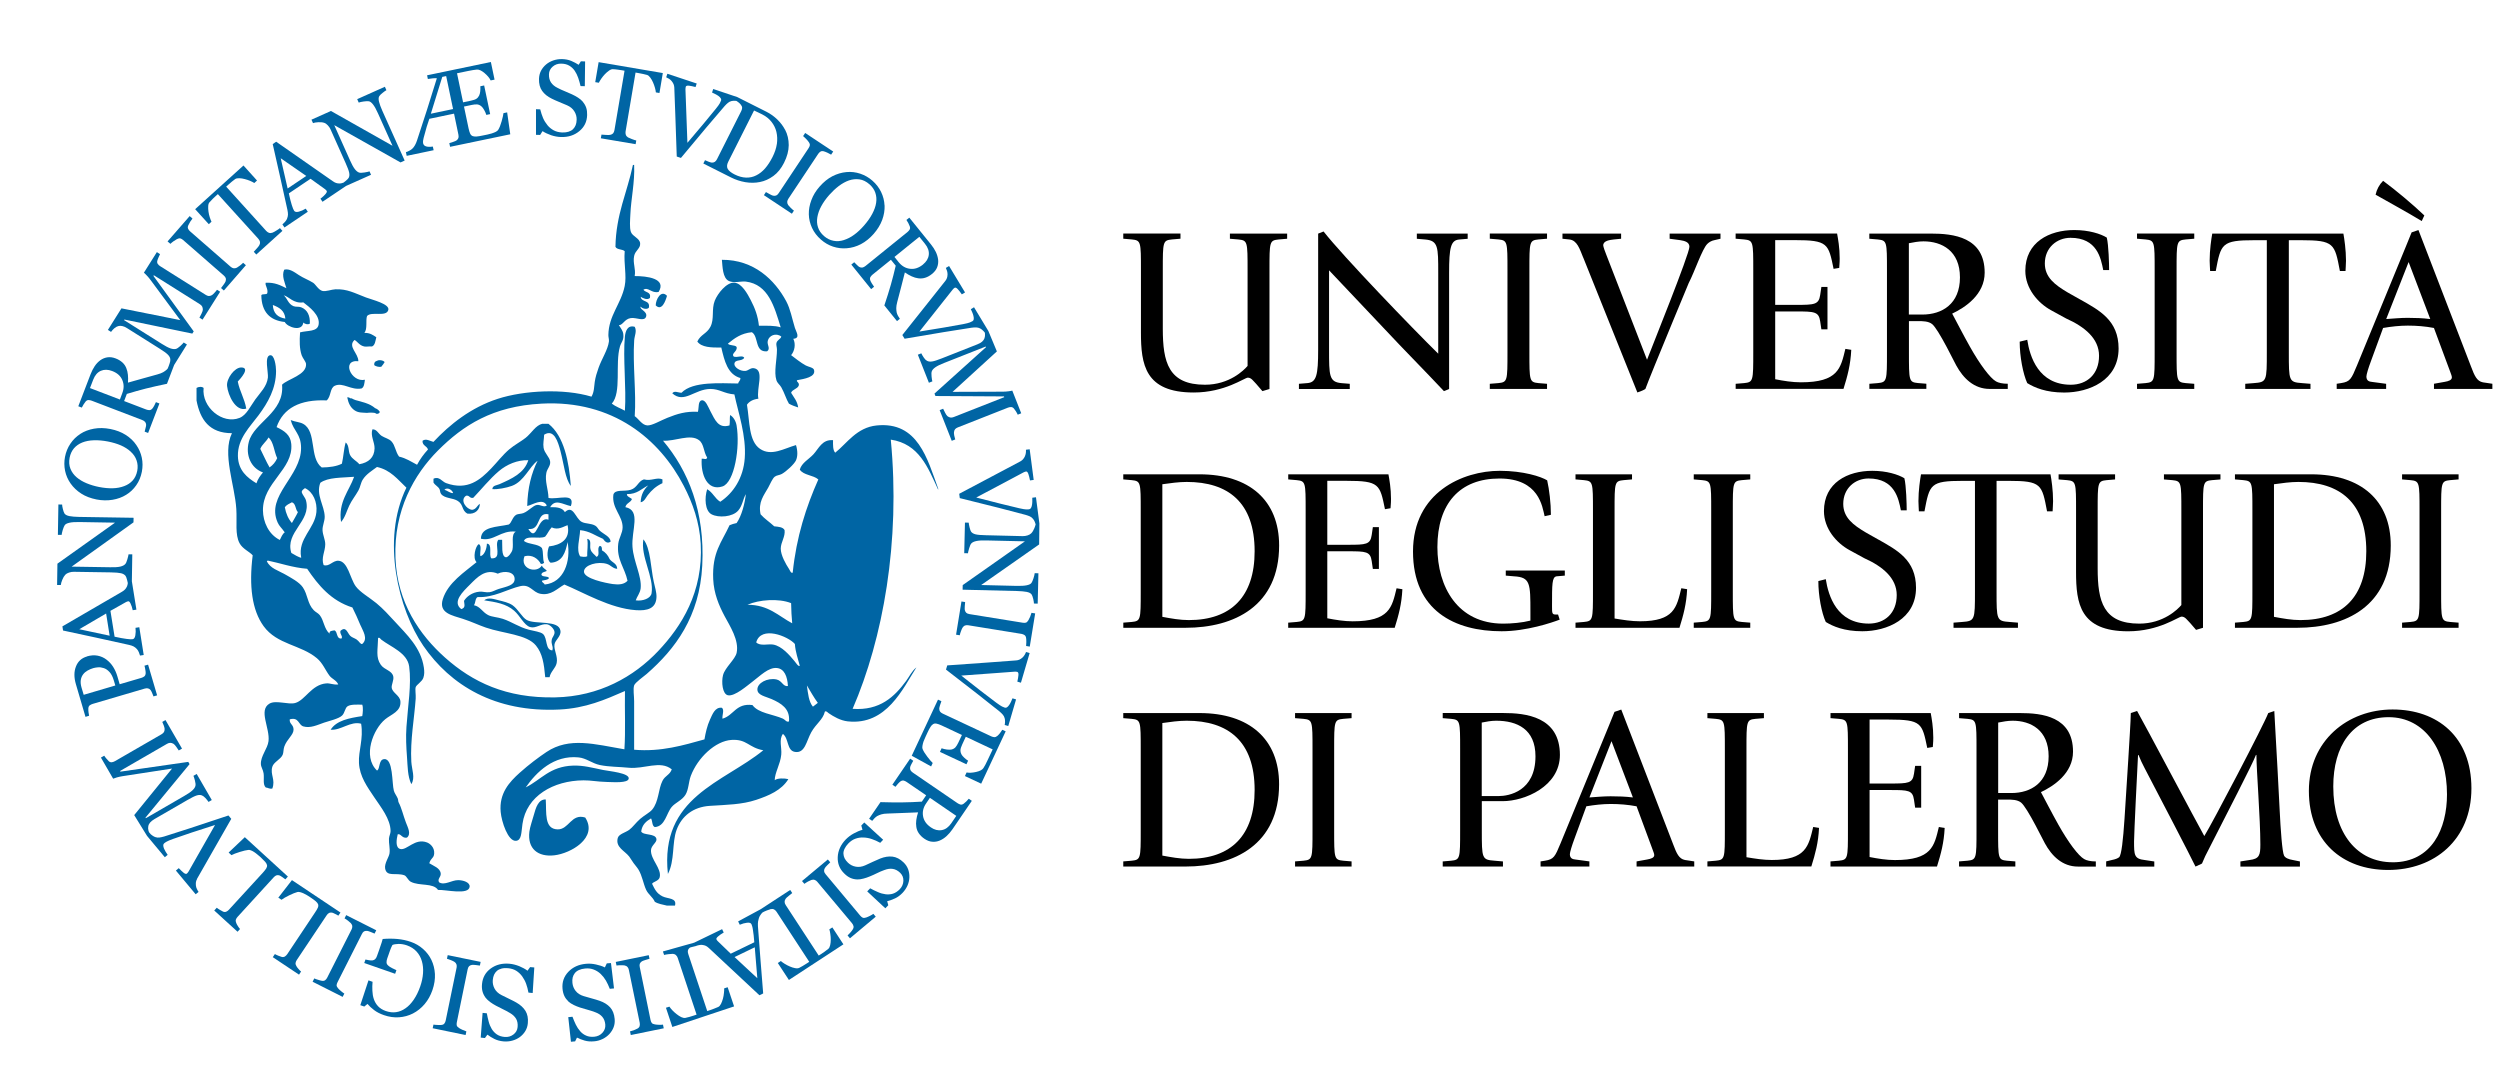 <svg xmlns="http://www.w3.org/2000/svg" id="Livello_1" data-name="Livello 1" viewBox="0 0 691.84 295.83">
  <defs>
    <style>
      .cls-1, .cls-2 {
        stroke-width: 0px;
      }

      .cls-2 {
        fill: #0065a4;
      }
    </style>
  </defs>
  <g>
    <path class="cls-1" d="m347.73,106.34c-.91-.91-1.43-1.83-2.41-1.83-.91,0-6.32,4.11-14.99,4.11-13.49,0-14.59-7.76-14.59-16.62v-17.2c0-7.95,0-8.28-2.54-8.54l-2.35-.2v-1.43h15.83v1.43l-2.34.2c-2.55.26-2.55.59-2.55,8.54v16.16c0,9.32,1.57,15.51,11.67,15.51,6.78,0,10.81-4.04,11.79-5.21v-26.45c0-7.95,0-8.28-2.54-8.54l-2.35-.2v-1.43h15.84v1.43l-2.35.2c-2.54.26-2.54.59-2.54,8.54v32.84l-1.95.59-1.63-1.89Z"/>
    <path class="cls-1" d="m359.44,106.21l2.34-.19c2.54-.2,3-2.21,3-9.25v-32.12l1.5-.59c5.41,6.91,24.63,26.85,31.73,33.82v-22.35c0-7.17,0-8.93-3.58-9.25l-2.34-.2v-1.43h14.07v1.43l-2.34.2c-2.34.2-2.8,2.22-2.8,9.25v32.12l-1.43.59c-1.43-1.5-5.47-5.8-12.25-12.77l-19.54-20.66v21.96c0,7.17,0,8.93,3.39,9.25l2.34.19v1.43h-14.07v-1.43Z"/>
    <path class="cls-1" d="m412.28,106.21l2.35-.19c2.54-.26,2.54-.59,2.54-8.54v-22.68c0-7.95,0-8.28-2.54-8.54l-2.35-.2v-1.43h15.84v1.43l-2.34.2c-2.54.26-2.54.59-2.54,8.54v22.68c0,7.95,0,8.28,2.54,8.54l2.34.19v1.43h-15.84v-1.43Z"/>
    <path class="cls-1" d="m438.13,71.29c-.98-2.41-1.69-4.82-3.85-5.02l-1.89-.2v-1.43h16.23v1.43l-2.02.2c-1.04.13-2.93.32-2.93,1.63,0,.33.52,1.82.85,2.6l11.27,29.06c1.5-3.91,11.73-29.26,11.73-31.27,0-1.3-1.3-1.63-2.54-1.83l-2.93-.39v-1.43h14.07v1.43l-1.69.39c-.72.13-1.44.52-1.96,1.04-1.43,1.43-3.51,7.69-5.14,10.82l-4.43,10.68c-3.71,8.99-6.97,16.94-7.56,18.63-.33.26-1.37.72-2.22.98l-14.98-37.33Z"/>
    <path class="cls-1" d="m480.31,106.21l2.34-.19c2.54-.26,2.54-.59,2.54-8.54v-22.68c0-7.95,0-8.28-2.54-8.54l-2.34-.2v-1.43h28.08c.26,1.43.72,3.91.72,6.91,0,1.5-.13,2.02-.13,2.6l-1.56.26c-1.43-6.98-1.57-7.95-10.75-7.95h-5.41v17.92h5.8c5.08,0,6.26-.07,6.65-2.74l.33-2.22h1.69v11.73h-1.69l-.33-2.21c-.39-2.67-1.56-2.74-6.65-2.74h-5.8v18.76c2.34.46,4.76.85,7.11.85,10.36,0,11.01-3.91,12.31-9.25l1.63.26c-.2,4.17-1.04,7.24-2.15,10.81h-29.84v-1.43Z"/>
    <path class="cls-1" d="m528.26,87.05h3.71c5.47,0,10.42-2.93,10.42-10.29s-5.02-9.97-10.1-9.97c-1.37,0-2.74.26-4.04.52v19.74Zm-10.95,19.16l2.34-.19c2.54-.26,2.54-.59,2.54-8.54v-22.67c0-7.95,0-8.28-2.54-8.54l-2.34-.2v-1.43h17.01c6.18,0,14.91.91,14.91,10.82,0,6.06-5.4,9.64-8.99,11.33.98,1.82,3.13,6,4.89,9.12,2.74,4.89,5.61,8.74,7.24,9.64.65.39,1.82.65,3.25.65v1.43h-5.01c-4.31,0-7.3-2.93-9.25-6.51l-2.6-5.02c-1.7-3.19-3.19-5.67-4.04-6.39-1.04-.85-2.67-.85-4.04-.85h-2.41v8.6c0,7.95,0,8.28,2.47,8.54l2.35.19v1.43h-15.77v-1.43Z"/>
    <path class="cls-1" d="m575.8,82.95c5.15,2.93,10.49,5.67,10.49,13.49,0,8.8-8.14,12.19-15.05,12.19-5.08,0-8.21-1.37-10.23-2.61-1.17-2.54-2.09-7.37-2.09-11.47l2.09-.52c.71,4.69,3.13,12.44,12.05,12.44,4.5,0,7.82-2.93,7.82-8.02,0-4.76-3.97-8.01-9.06-10.29l-4.17-2.28c-3.71-2.02-7.17-6.06-7.17-10.94,0-7.95,6.65-11.28,13.55-11.28,4.04,0,7.3,1.04,8.99,2.09.52,2.08.65,7.36.65,8.99h-1.63c-.65-3.26-1.69-8.93-9.06-8.93-3.78,0-7.1,2.74-7.1,7.1,0,3.85,2.8,5.93,6.32,8.02l3.58,2.02Z"/>
    <path class="cls-1" d="m591.39,106.21l2.34-.19c2.54-.26,2.54-.59,2.54-8.54v-22.68c0-7.95,0-8.28-2.54-8.54l-2.34-.2v-1.43h15.84v1.43l-2.35.2c-2.54.26-2.54.59-2.54,8.54v22.68c0,7.95,0,8.28,2.54,8.54l2.35.19v1.43h-15.84v-1.43Z"/>
    <path class="cls-1" d="m621.32,106.21l2.41-.19c3.58-.26,3.58-.59,3.58-8.54v-31.01h-3.38c-9.19,0-9.32.98-10.75,8.53h-1.56c0-.26-.13-2.02-.13-2.86,0-3,.46-6.06.72-7.5h36.29c.26,1.43.72,4.5.72,7.5,0,.85-.13,2.6-.13,2.86h-1.56c-1.43-7.56-1.56-8.53-10.75-8.53h-3.38v31.01c0,7.95,0,8.28,3.65,8.54l2.34.19v1.43h-18.05v-1.43Z"/>
    <path class="cls-1" d="m660.34,88.29c1.96-.13,3.98-.33,5.94-.33,2.08,0,4.16.07,6.26.33l-5.99-15.77-6.2,15.77Zm9.84-27.11c-2.8-1.76-12.44-7.1-12.77-7.3.33-1.5,1.04-2.8,2.08-3.84,3.52,2.6,8.21,6.52,11.41,9.58l-.72,1.56Zm-23.52,45.02l1.24-.19c2.48-.39,2.8-1.11,4.37-4.89l13.55-32.97c.52-1.3,1.04-2.6,1.56-3.84l1.89-.65,14.53,37.72c.98,2.61,1.63,4.11,3.32,4.43l2.61.39v1.43h-16.16v-1.43l2.93-.52c1.17-.19,2.02-.52,2.02-1.24,0-.46-.26-.91-.39-1.37l-4.57-12.31c-2.41-.46-4.82-.65-7.23-.65-2.28,0-4.56.26-6.84.65l-3.32,9.06c-.78,2.08-1.3,3.84-1.3,4.37,0,1.24.84,1.43,1.56,1.5l3.9.52v1.43h-13.68v-1.43Z"/>
    <path class="cls-1" d="m321.66,170.7c2.44.46,4.89.9,7.33.9,11.71,0,18.21-6.5,18.21-19.05,0-13.52-7.33-19.18-18.79-19.18-2.25,0-4.5.33-6.75.64v36.68Zm-10.81,1.61l2.32-.19c2.51-.25,2.51-.58,2.51-8.42v-22.4c0-7.85,0-8.17-2.51-8.43l-2.32-.2v-1.41h21.11c13.77,0,22.02,7.21,22.02,19.69,0,16.73-12.42,22.78-25.87,22.78h-17.25v-1.42Z"/>
    <path class="cls-1" d="m356.5,172.31l2.32-.19c2.5-.25,2.5-.58,2.5-8.42v-22.4c0-7.85,0-8.17-2.5-8.43l-2.32-.2v-1.41h27.73c.26,1.41.71,3.86.71,6.82,0,1.48-.13,2-.13,2.57l-1.54.26c-1.41-6.88-1.54-7.85-10.62-7.85h-5.34v17.7h5.72c5.02,0,6.18-.07,6.57-2.7l.32-2.19h1.67v11.58h-1.67l-.32-2.19c-.39-2.64-1.55-2.7-6.57-2.7h-5.72v18.54c2.31.45,4.7.84,7.01.84,10.23,0,10.88-3.86,12.16-9.14l1.61.26c-.2,4.12-1.03,7.14-2.13,10.68h-29.47v-1.42Z"/>
    <path class="cls-1" d="m431.64,171.47c-2.19.84-9.2,3.22-16.09,3.22-12.94,0-24.52-5.66-24.52-22.07s13.84-22.33,24-22.33c6.57,0,11.46,1.61,13.13,2.64.58,2.57,1.03,6.31,1.03,9.53l-1.74.39c-.64-2.58-1.48-10.43-12.49-10.43s-17.18,6.95-17.18,18.99c0,11,5.6,21.17,18.21,21.17,2.31,0,5.28-.26,7.53-.84v-2.38c0-7.85,0-9.62-4.5-9.87l-2.32-.2v-1.41h16.34v1.41l-2.32.2c-1.22.26-1.22,2.02-1.22,8.26,0,1.93,0,2.31,1.03,2.31h.64l.45,1.42Z"/>
    <path class="cls-1" d="m436,172.31l2.32-.19c2.51-.25,2.51-.58,2.51-8.42v-22.4c0-7.85,0-8.17-2.51-8.43l-2.32-.2v-1.41h15.64v1.41l-2.32.2c-2.51.26-2.51.58-2.51,8.43v29.86c2.31.38,4.7.77,7.01.77,9.53,0,10.16-3.86,11.46-9.14l1.61.26c-.19,4.12-1.03,7.14-2.12,10.68h-28.77v-1.42Z"/>
    <path class="cls-1" d="m468.72,172.31l2.32-.19c2.51-.25,2.51-.58,2.51-8.42v-22.4c0-7.85,0-8.17-2.51-8.43l-2.32-.2v-1.41h15.64v1.41l-2.32.2c-2.51.26-2.51.58-2.51,8.43v22.4c0,7.85,0,8.17,2.51,8.42l2.32.19v1.42h-15.64v-1.42Z"/>
    <path class="cls-1" d="m519.87,149.34c5.08,2.89,10.36,5.6,10.36,13.32,0,8.69-8.05,12.03-14.87,12.03-5.02,0-8.11-1.35-10.1-2.57-1.16-2.51-2.06-7.27-2.06-11.32l2.06-.52c.71,4.63,3.09,12.29,11.91,12.29,4.44,0,7.72-2.89,7.72-7.91,0-4.7-3.93-7.92-8.94-10.17l-4.12-2.25c-3.67-2-7.08-5.98-7.08-10.81,0-7.85,6.56-11.14,13.38-11.14,3.99,0,7.2,1.03,8.88,2.06.51,2.06.64,7.27.64,8.88h-1.61c-.64-3.22-1.68-8.82-8.94-8.82-3.74,0-7.01,2.7-7.01,7.02,0,3.8,2.76,5.86,6.24,7.92l3.54,2Z"/>
    <path class="cls-1" d="m540.62,172.31l2.38-.19c3.54-.25,3.54-.58,3.54-8.42v-30.63h-3.35c-9.07,0-9.2.96-10.62,8.43h-1.55c0-.26-.12-1.99-.12-2.83,0-2.96.45-5.98.71-7.4h35.84c.26,1.41.71,4.44.71,7.4,0,.84-.13,2.57-.13,2.83h-1.54c-1.41-7.46-1.54-8.43-10.62-8.43h-3.35v30.63c0,7.85,0,8.17,3.6,8.42l2.32.19v1.42h-17.83v-1.42Z"/>
    <path class="cls-1" d="m606.12,172.44c-.9-.9-1.42-1.8-2.38-1.8-.9,0-6.24,4.06-14.8,4.06-13.33,0-14.42-7.66-14.42-16.41v-16.99c0-7.85,0-8.17-2.51-8.43l-2.32-.19v-1.41h15.63v1.41l-2.31.19c-2.51.26-2.51.58-2.51,8.43v15.96c0,9.2,1.55,15.32,11.52,15.32,6.69,0,10.68-3.99,11.64-5.15v-26.13c0-7.85,0-8.17-2.51-8.43l-2.31-.19v-1.41h15.64v1.41l-2.32.19c-2.51.26-2.51.58-2.51,8.43v32.43l-1.92.58-1.61-1.87Z"/>
    <path class="cls-1" d="m629.3,170.7c2.44.46,4.89.9,7.33.9,11.72,0,18.21-6.5,18.21-19.05,0-13.52-7.33-19.18-18.79-19.18-2.26,0-4.5.33-6.76.64v36.68Zm-10.81,1.61l2.32-.19c2.51-.25,2.51-.58,2.51-8.42v-22.4c0-7.85,0-8.17-2.51-8.43l-2.32-.2v-1.41h21.11c13.77,0,22.01,7.21,22.01,19.69,0,16.73-12.42,22.78-25.87,22.78h-17.25v-1.42Z"/>
    <path class="cls-1" d="m664.74,172.31l2.32-.19c2.51-.25,2.51-.58,2.51-8.42v-22.4c0-7.85,0-8.17-2.51-8.43l-2.32-.2v-1.41h15.64v1.41l-2.32.2c-2.51.26-2.51.58-2.51,8.43v22.4c0,7.85,0,8.17,2.51,8.42l2.32.19v1.42h-15.64v-1.42Z"/>
    <path class="cls-1" d="m321.66,236.77c2.44.45,4.89.9,7.33.9,11.71,0,18.21-6.5,18.21-19.05,0-13.51-7.33-19.17-18.79-19.17-2.25,0-4.5.32-6.75.64v36.68Zm-10.81,1.61l2.32-.19c2.51-.26,2.51-.58,2.51-8.43v-22.4c0-7.85,0-8.17-2.51-8.43l-2.32-.19v-1.41h21.11c13.77,0,22.01,7.21,22.01,19.69,0,16.73-12.42,22.78-25.87,22.78h-17.25v-1.42Z"/>
    <path class="cls-1" d="m358.39,238.38l2.32-.19c2.51-.26,2.51-.58,2.51-8.43v-22.4c0-7.85,0-8.17-2.51-8.43l-2.32-.19v-1.41h15.64v1.41l-2.31.19c-2.51.26-2.51.58-2.51,8.43v22.4c0,7.85,0,8.17,2.51,8.43l2.31.19v1.42h-15.64v-1.42Z"/>
    <path class="cls-1" d="m439.85,220.68c1.93-.13,3.92-.32,5.85-.32,2.06,0,4.12.07,6.18.32l-5.92-15.57-6.11,15.57Zm-13.51,17.7l1.22-.19c2.44-.39,2.76-1.09,4.31-4.83l13.38-32.56c.52-1.29,1.03-2.58,1.54-3.8l1.87-.64,14.35,37.26c.97,2.57,1.61,4.05,3.28,4.37l2.57.39v1.42h-15.96v-1.42l2.89-.52c1.16-.2,2-.51,2-1.22,0-.45-.26-.9-.39-1.35l-4.5-12.16c-2.38-.45-4.76-.64-7.14-.64-2.25,0-4.51.26-6.76.64l-3.28,8.94c-.77,2.06-1.28,3.8-1.28,4.31,0,1.22.84,1.41,1.54,1.48l3.86.52v1.42h-13.51v-1.42Z"/>
    <path class="cls-1" d="m472.5,238.38l2.32-.19c2.51-.26,2.51-.58,2.51-8.43v-22.4c0-7.85,0-8.17-2.51-8.43l-2.32-.19v-1.41h15.64v1.41l-2.32.19c-2.51.26-2.51.58-2.51,8.43v29.86c2.31.39,4.7.77,7.01.77,9.53,0,10.17-3.86,11.46-9.14l1.61.26c-.19,4.12-1.03,7.14-2.13,10.68h-28.76v-1.42Z"/>
    <path class="cls-1" d="m506.57,238.38l2.31-.19c2.51-.26,2.51-.58,2.51-8.43v-22.4c0-7.85,0-8.17-2.51-8.43l-2.31-.19v-1.41h27.73c.26,1.41.71,3.86.71,6.82,0,1.48-.13,1.99-.13,2.57l-1.54.26c-1.42-6.88-1.55-7.85-10.62-7.85h-5.34v17.7h5.72c5.02,0,6.18-.07,6.57-2.7l.32-2.19h1.67v11.58h-1.67l-.32-2.19c-.39-2.64-1.54-2.7-6.57-2.7h-5.72v18.54c2.32.45,4.7.84,7.01.84,10.23,0,10.88-3.86,12.16-9.14l1.61.26c-.2,4.12-1.03,7.14-2.13,10.68h-29.47v-1.42Z"/>
    <path class="cls-1" d="m552.96,219.46h3.67c5.41,0,10.3-2.89,10.3-10.17s-4.96-9.84-9.97-9.84c-1.35,0-2.7.26-3.99.51v19.5Zm-10.81,18.92l2.31-.19c2.51-.26,2.51-.58,2.51-8.43v-22.4c0-7.85,0-8.17-2.51-8.43l-2.31-.19v-1.41h16.8c6.11,0,14.73.9,14.73,10.68,0,5.98-5.34,9.53-8.88,11.2.97,1.8,3.09,5.92,4.83,9.01,2.7,4.83,5.53,8.62,7.14,9.52.64.39,1.8.65,3.22.65v1.42h-4.96c-4.25,0-7.21-2.89-9.14-6.44l-2.58-4.96c-1.67-3.15-3.15-5.6-3.99-6.3-1.03-.84-2.64-.84-3.99-.84h-2.38v8.49c0,7.85,0,8.17,2.45,8.43l2.32.19v1.42h-15.58v-1.42Z"/>
    <path class="cls-1" d="m582.84,238.38l1.61-.39c.96-.19,1.61-.45,2-.77.64-.64,1.09-4.76,1.48-10.62l1.03-16.21c.26-4.37.71-11.33.71-13.06l1.74-.58c1.93,3.35,16.6,31.08,18.6,34.62,2.06-3.28,16.47-30.76,17.7-34.04l1.67-.58c0,.51.45,7.72.9,16.22l.58,11.13c.26,5.47.71,11.71,1.22,12.68.33.65,1.29,1.03,2.45,1.22l1.94.39v1.42h-16.47v-1.42l2.5-.39c2.76-.32,3.02-1.35,3.02-4.31,0-7.14-1.09-20.66-1.09-24.77h-.13c-1.09,2.83-7.66,15.44-14.03,27.99-.32.64-.58,1.41-.9,2.06l-1.8.84c-1.41-2.96-9.59-18.66-14.03-27.15-.65-1.22-1.23-2.45-1.74-3.73h-.13c-.2,3.67-1.1,21.88-1.1,23.87,0,3.8,0,4.89,3.02,5.21l2.58.39v1.42h-13.32v-1.42Z"/>
    <path class="cls-1" d="m662.11,238.63c10.94,0,15.06-9.39,15.06-18.79,0-12.16-6.05-21.37-16.15-21.37s-15.32,8.04-15.32,19.17c0,13.13,6.69,20.98,16.41,20.98m-23.16-19.76c0-13.9,10.75-22.52,23.16-22.52s21.82,7.53,21.82,21.82-10.29,22.59-23.04,22.59-21.94-7.98-21.94-21.88"/>
    <path class="cls-1" d="m414.75,221.71h1.1c6.04,0,15.83-4.05,15.83-12.8,0-10.62-9.53-11.59-15.64-11.59h-16.79v1.42l2.32.19c2.5.26,2.5.58,2.5,8.43v22.4c0,7.85,0,8.17-2.5,8.43l-2.32.2v1.41h16.67v-1.41l-2.31-.2c-3.54-.26-3.54-.58-3.54-8.43v-8.05h4.7Zm-.71-22.26c5.79,0,10.88,2.32,10.88,9.84,0,9.72-7.4,11.01-10.17,11.01h-4.7v-20.34c1.29-.26,2.64-.51,3.99-.51"/>
  </g>
  <g>
    <path class="cls-2" d="m134.33,276.03c-.38-.53-.66-1.09-.81-1.68-.16-.59-.2-1.27-.13-2.03.17-1.81.97-3.25,2.42-4.31,1.45-1.05,3.17-1.49,5.17-1.31.92.08,1.82.32,2.71.67.89.37,1.66.79,2.29,1.26l.72-1,1.16.1-.45,7.07-1.17-.11c-.17-.9-.37-1.71-.64-2.43-.26-.73-.63-1.42-1.1-2.08-.45-.61-1-1.13-1.63-1.53-.64-.4-1.4-.63-2.3-.72-.66-.06-1.25-.03-1.77.11-.51.13-.94.34-1.28.63-.34.3-.6.65-.79,1.06-.19.42-.31.91-.36,1.47-.07.82.08,1.6.48,2.36.4.75,1.04,1.36,1.93,1.81.61.31,1.3.64,2.09,1.03.78.37,1.45.72,2.02,1.04,1.11.63,1.95,1.39,2.52,2.3.56.91.79,2.05.66,3.41-.07.79-.29,1.5-.68,2.15-.38.65-.89,1.2-1.53,1.69-.61.44-1.3.78-2.1.99-.79.22-1.6.28-2.42.21-.95-.09-1.78-.31-2.51-.67-.72-.35-1.37-.76-1.95-1.2l-.68.94-1.17-.12.52-6.84,1.17.11c.14.8.32,1.57.52,2.32.19.74.48,1.41.85,2.04.37.59.83,1.09,1.4,1.48.57.39,1.29.63,2.16.71.92.08,1.73-.15,2.42-.67.7-.53,1.1-1.22,1.17-2.07.09-.89-.06-1.65-.41-2.28-.37-.62-.93-1.16-1.69-1.6-.67-.4-1.34-.76-1.99-1.07-.66-.31-1.3-.64-1.91-.97-.56-.3-1.1-.64-1.61-1.01-.5-.37-.93-.78-1.3-1.24Z"/>
    <path class="cls-2" d="m123.9,264.32l9.11,1.87-.21,1.02c-.25-.04-.63-.09-1.13-.15-.49-.05-.84-.07-1.06-.04-.34.06-.6.18-.79.36-.19.18-.32.47-.4.85l-3,14.67c-.07.34-.07.63-.02.87.06.24.27.48.62.71.27.18.61.35,1.02.54.41.19.75.32,1.02.4l-.21,1.01-9.11-1.88.21-1.01c.3.05.66.09,1.08.1.42.03.79.02,1.12,0,.38-.04.66-.17.83-.41.18-.23.3-.51.36-.82l3.02-14.65c.06-.32.05-.61-.04-.88-.09-.27-.29-.52-.59-.72-.18-.12-.49-.27-.93-.45-.43-.18-.81-.31-1.11-.39l.21-1.01Z"/>
    <path class="cls-2" d="m101.15,265.54c.23.05.54.1.93.18.39.07.72.09.99.06.32-.04.59-.18.78-.38.21-.21.36-.5.47-.83l.54-1.51c.38-1.1.64-1.85.76-2.24.13-.39.21-.71.28-.97,1.41-.12,2.77-.12,4.09,0,1.31.13,2.55.39,3.71.8,1.25.43,2.37,1.08,3.36,1.95.99.87,1.77,1.89,2.33,3.05.56,1.18.89,2.48.97,3.9.07,1.43-.16,2.91-.69,4.45-.52,1.49-1.24,2.78-2.17,3.88-.94,1.1-2.01,1.96-3.24,2.59-1.18.6-2.48.96-3.86,1.05-1.38.09-2.76-.11-4.14-.59-1.1-.38-2.01-.85-2.73-1.4-.73-.55-1.34-1.12-1.83-1.71l-.89.73-1.1-.38,2.26-6.87,1.13.4c-.08.82-.09,1.64-.05,2.47.03.83.16,1.61.41,2.35.25.73.64,1.38,1.17,1.95.53.56,1.24,1,2.14,1.32.99.33,1.93.45,2.84.31.91-.13,1.79-.49,2.63-1.09.82-.56,1.58-1.37,2.28-2.4.7-1.03,1.29-2.25,1.78-3.65.43-1.24.69-2.47.77-3.66.08-1.2-.03-2.3-.32-3.29-.28-1.01-.77-1.91-1.46-2.67-.7-.77-1.58-1.33-2.66-1.72-.81-.28-1.58-.41-2.35-.4-.75.02-1.31.12-1.68.29-.24.45-.45.92-.62,1.4-.18.48-.33.89-.43,1.23l-.38,1.08c-.14.38-.2.74-.2,1.08s.14.62.43.88c.25.24.62.5,1.12.74.5.25.89.43,1.18.56l-.35,1-8.55-2.98.35-1Z"/>
    <path class="cls-2" d="m95.81,253.25l8.31,4.19-.46.92c-.24-.1-.6-.24-1.05-.44-.46-.19-.8-.29-1.01-.31-.34-.03-.63.02-.86.14-.22.13-.43.37-.59.72l-6.75,13.36c-.16.3-.23.58-.25.83,0,.25.14.54.42.85.2.24.49.51.83.79.35.29.64.51.89.66l-.47.91-8.31-4.19.46-.92c.27.13.6.26,1.01.37.4.14.76.23,1.09.29.38.06.7,0,.92-.17.23-.18.42-.41.56-.7l6.75-13.35c.14-.28.2-.57.19-.86-.01-.28-.14-.56-.38-.85-.15-.16-.41-.38-.78-.68-.37-.29-.69-.51-.98-.66l.46-.92Z"/>
    <path class="cls-2" d="m77.01,248.43l3.78-4.87,13.43,8.97-.58.86c-.2-.12-.5-.27-.89-.47-.4-.21-.69-.33-.88-.37-.31-.04-.59-.02-.83.12-.25.12-.47.35-.67.66l-8.23,12.32c-.18.26-.29.54-.34.81-.05.27.02.56.21.87.12.23.31.5.59.81.26.32.51.56.72.72l-.57.86-7.26-4.84.58-.86c.23.14.55.3.96.46.41.17.71.28.92.33.34.09.63.04.9-.12.25-.17.47-.39.65-.65l7.69-11.54c.37-.53.61-.97.76-1.3.15-.33.17-.63.09-.93-.09-.26-.3-.55-.64-.84-.34-.29-.84-.66-1.5-1.1-.3-.19-.61-.4-.94-.6-.34-.19-.66-.37-.99-.52-.32-.14-.62-.25-.91-.32-.3-.07-.55-.09-.74-.04-.58.15-1.34.46-2.29.92-.94.46-1.65.86-2.13,1.23l-.86-.57Z"/>
    <path class="cls-2" d="m63.28,235.92l4.47-4.24,11.92,10.9-.7.77c-.19-.14-.46-.35-.82-.61-.36-.25-.62-.41-.81-.48-.29-.1-.58-.11-.84-.02-.25.08-.52.28-.77.56l-9.98,10.92c-.23.24-.38.5-.47.76-.09.26-.06.56.08.9.08.24.24.54.46.89.22.35.42.63.6.82l-.68.76-6.45-5.88.7-.77c.2.18.5.38.88.6.38.23.66.39.85.47.32.14.62.14.9.02.28-.13.53-.31.74-.55l9.38-10.23c.43-.48.73-.86.93-1.17.19-.31.27-.61.23-.91-.05-.28-.22-.58-.51-.93-.3-.34-.73-.77-1.31-1.32-.27-.23-.55-.49-.86-.72-.3-.25-.59-.48-.89-.67-.28-.19-.57-.34-.85-.45-.28-.12-.53-.17-.73-.14-.6.06-1.39.25-2.39.56-1.01.31-1.77.61-2.31.89l-.76-.7Z"/>
    <path class="cls-2" d="m54.51,243.23c.64-1.14,1.89-3.33,3.74-6.56,1.84-3.24,3.75-6.59,5.75-10.07l-.78-.93c-3.61,1.21-7.08,2.36-10.43,3.46-3.34,1.09-5.81,1.88-7.41,2.37-.46.13-.88.22-1.24.27-.38.06-.75.02-1.11-.1-.27-.08-.56-.23-.86-.45-.17-.11-.32-.22-.44-.34-.28-.27-.54-.57-.64-1-.12-.44-.13-.86-.05-1.25.06-.36.24-.7.5-1.01.27-.32.67-.64,1.2-.95l9.15-5.29c1.15-.66,1.99-1.08,2.54-1.25.55-.17,1.03-.18,1.43-.02.32.12.64.37.97.72.33.36.63.72.88,1.09l.9-.52-4.18-7.22-.9.52c.09.18.23.61.41,1.28.17.67.22,1.15.15,1.44-.07.41-.34.82-.81,1.27-.46.44-1.21.96-2.26,1.56l-10.67,6.18-.09-.16,12.2-14.81-.36-.62-18.77,2.7-.11-.18,13.01-7.52c.31-.18.61-.27.89-.27s.56.09.88.26c.2.12.44.39.75.8.31.43.55.77.72,1.05l.9-.51-4.57-7.9-.89.51c.12.23.26.57.41.99.15.43.23.74.24.94,0,.38-.06.67-.2.89-.15.22-.36.42-.65.59l-12.9,7.45c-.27.16-.57.26-.86.3-.3.04-.58-.05-.84-.28-.15-.14-.36-.37-.64-.7-.28-.32-.5-.6-.63-.83l-.91.52,3.38,5.84c.16-.08.49-.19,1-.34.52-.15,1.03-.26,1.53-.34l13.77-2.12-10.47,12.88,3.55,5.75,4.92,5.91.79-.66c-.19-.28-.37-.56-.55-.84-.18-.29-.33-.59-.46-.89-.13-.33-.2-.61-.21-.87,0-.24.07-.44.24-.58.16-.14.39-.3.69-.47.3-.18.89-.43,1.77-.75.91-.33,2.61-.92,5.1-1.75,2.5-.83,4.68-1.53,6.53-2.11-2.1,3.69-3.72,6.53-4.86,8.53-1.13,1.99-1.95,3.43-2.45,4.32-.05.08-.12.18-.21.3-.08.12-.18.22-.25.28-.21.18-.52.11-.92-.21-.39-.32-.84-.74-1.35-1.28l-.79.67,5.47,6.56.8-.66c-.16-.21-.31-.48-.45-.79-.15-.29-.24-.59-.28-.91-.04-.38-.04-.71,0-1.01.06-.29.15-.58.31-.86Z"/>
    <path class="cls-2" d="m28.71,184.89c-.55-.18-1.06-.26-1.57-.22-.52.04-.96.12-1.34.23-.53.15-1.05.38-1.56.66-.51.29-.93.64-1.25,1.08-.34.45-.55.98-.64,1.58-.08.61-.01,1.3.22,2.09l.59,1.97,8.75-2.58-.42-1.42c-.3-1-.69-1.78-1.19-2.31-.5-.54-1.02-.9-1.58-1.08Zm-4.63-3.25c1.03-.3,2-.37,2.92-.2.92.18,1.74.54,2.48,1.11.73.56,1.34,1.21,1.83,1.99.49.78.88,1.64,1.16,2.59l.65,2.22,6-1.76c.33-.1.6-.24.82-.41.21-.18.34-.46.37-.83.02-.19,0-.5-.08-.94-.06-.44-.15-.83-.25-1.19l1-.29,2.5,8.5-1,.29c-.08-.22-.2-.53-.38-.94-.17-.4-.32-.69-.44-.83-.2-.24-.44-.39-.71-.45-.27-.06-.59-.04-.95.07l-14.31,4.21c-.33.1-.6.23-.84.4-.23.17-.37.44-.4.83-.02.39,0,.77.05,1.13.05.37.11.67.16.93l-1,.31-2.66-9.06c-.54-1.85-.54-3.47.02-4.88.54-1.41,1.56-2.34,3.05-2.77Z"/>
    <path class="cls-2" d="m21.94,174.13l7.43-4.35.97,6.14-8.4-1.79Zm16.59-.55l-1.03.16c.09.76.07,1.46-.05,2.1-.11.63-.36.99-.74,1.05-.16.02-.38.03-.65.02-.26,0-.6-.04-1.04-.1-.44-.07-.93-.15-1.45-.23-.53-.09-1.15-.22-1.86-.38l-1.15-7.16,4.3-2.42c.09-.05.2-.11.32-.14.13-.03.22-.06.31-.08.22-.03.43.18.65.65.23.48.43,1.08.59,1.82l1.02-.16-1.26-7.85.12-7.46h-1.04c-.01.21-.12.66-.32,1.36-.19.7-.4,1.16-.62,1.37-.28.31-.74.53-1.38.68-.64.14-1.56.2-2.75.17l-10.67-.17,17.11-12.25.03-1.27-15.13-.24c-1.05-.02-1.93-.09-2.62-.22-.69-.14-1.15-.38-1.38-.73-.15-.24-.3-.65-.44-1.22-.14-.57-.21-.98-.21-1.25l-1.03-.02-.14,8.4,1.03.02c.04-.32.15-.79.32-1.4.19-.61.38-1.06.56-1.32.23-.3.65-.5,1.3-.65.64-.15,1.58-.21,2.78-.19l9.83.17-15.95,11.35-.09,5.9h1.03c.03-.35.16-.83.4-1.42.23-.6.52-1.07.84-1.42.24-.25.59-.46,1.04-.6.45-.15.9-.22,1.34-.21l10.19.16c1.35.02,2.3.11,2.86.24s.96.38,1.24.72c.13.16.28.55.44,1.17.08.32.15.59.19.82-.04.35-.11.65-.2.88-.16.37-.36.65-.56.87-.2.22-.47.43-.82.64l-16.52,9.6.18,1.15c2.66.57,5.67,1.22,9.06,1.95,3.39.72,6.46,1.4,9.17,2.02.54.12.95.26,1.28.43.32.17.64.41.95.76.2.22.37.51.52.86.15.36.26.66.32.91l1.02-.16-1.22-7.69Z"/>
    <path class="cls-2" d="m36.19,125c-.76-.7-1.68-1.28-2.72-1.74-1.04-.45-2.25-.81-3.6-1.08-1.4-.27-2.69-.38-3.91-.34-1.22.04-2.29.25-3.21.62-.91.37-1.67.9-2.28,1.6-.6.71-1,1.57-1.2,2.59-.22,1.14-.14,2.16.22,3.07.36.9.93,1.69,1.72,2.37.75.64,1.66,1.19,2.74,1.64,1.08.45,2.24.8,3.47,1.04,1.37.27,2.64.38,3.79.35,1.15-.03,2.2-.23,3.17-.6.94-.35,1.72-.87,2.34-1.56.62-.69,1.04-1.58,1.26-2.66.19-1.02.13-1.98-.19-2.9-.31-.91-.84-1.7-1.61-2.39Zm-13.96-4.93c1.1-.71,2.36-1.19,3.78-1.44,1.41-.25,2.92-.22,4.53.09,1.61.32,3.02.85,4.24,1.63,1.21.77,2.2,1.7,2.94,2.8.74,1.06,1.25,2.23,1.52,3.5.27,1.26.27,2.56.02,3.89-.28,1.41-.79,2.66-1.56,3.75-.77,1.1-1.7,1.98-2.81,2.65-1.09.68-2.34,1.13-3.75,1.37-1.42.23-2.88.21-4.39-.08-1.64-.33-3.08-.86-4.26-1.63-1.19-.76-2.17-1.69-2.94-2.78-.76-1.07-1.27-2.25-1.54-3.53-.26-1.28-.27-2.57-.02-3.87.26-1.34.76-2.56,1.5-3.65.73-1.09,1.64-1.98,2.73-2.68Z"/>
    <path class="cls-2" d="m33.85,108.78l-.67,1.78-8.28-3.17.89-2.31c.47-1.23,1.17-2.04,2.11-2.46.94-.41,1.99-.39,3.16.06,1.39.53,2.31,1.36,2.79,2.5.48,1.14.48,2.34,0,3.59Zm26.19-28.58c-.14.22-.38.5-.69.83-.3.34-.55.55-.72.65-.33.18-.61.26-.87.24-.26-.03-.54-.13-.83-.32l-12.59-7.93c-.28-.17-.51-.38-.67-.62-.18-.24-.22-.54-.14-.87.05-.21.15-.51.32-.9.16-.4.31-.72.44-.95l-.88-.56-3.59,5.7c.14.1.4.34.77.74.37.39.7.78,1.01,1.19l8.29,11.19-16.28-3.26-3.75,5.97.87.55c.25-.36.54-.67.88-.98.34-.3.71-.51,1.09-.62.36-.1.73-.11,1.13-.02.41.08.87.28,1.38.61l8.94,5.63c1.12.71,1.89,1.25,2.29,1.66.41.41.64.83.69,1.25.04.34-.01.74-.19,1.2-.16.45-.34,1.04-.54,1.43-.08.1-.16.2-.25.27-.28.26-.62.5-.99.72-.38.22-.92.43-1.62.62-1.59.45-2.93.81-4.04,1.12-1.11.31-2.46.69-4.09,1.15.07-.76.06-1.49-.01-2.17-.06-.68-.22-1.3-.45-1.86-.24-.6-.6-1.13-1.09-1.57-.5-.44-1.1-.82-1.85-1.1-.82-.32-1.59-.41-2.3-.3-.71.11-1.35.38-1.94.8-.6.44-1.12.98-1.56,1.64-.43.65-.81,1.38-1.13,2.2l-3.41,8.9.97.37c.11-.24.27-.54.49-.88.2-.33.39-.59.56-.79.25-.29.52-.43.8-.42.28,0,.58.06.9.18l13.95,5.34c.35.14.62.31.8.52.18.2.28.47.3.78.02.19-.03.5-.16.93-.11.44-.2.77-.25.99l.96.37,3.13-8.16-.97-.37c-.11.28-.27.61-.48,1-.22.38-.38.65-.51.78-.25.28-.51.42-.79.43-.28,0-.58-.05-.9-.17l-6.12-2.34.75-1.98c1.81-.55,3.55-1.04,5.23-1.47,1.68-.42,3.63-.86,5.88-1.33l1.98-5.2,3.54-5.68-.89-.55c-.11.16-.42.49-.93.96-.52.46-.92.74-1.2.81-.4.12-.91.07-1.52-.13-.59-.2-1.4-.62-2.41-1.26l-10.45-6.57.1-.16,18.79,3.89.39-.61-11.15-15.35.12-.18,12.71,8c.31.19.53.41.66.66.12.24.18.54.18.9-.02.22-.13.57-.36,1.04-.23.47-.42.84-.58,1.13l.86.55,4.87-7.73-.88-.55Z"/>
    <path class="cls-2" d="m68.06,73.38l-6.11,7.02-.78-.69c.16-.21.39-.51.69-.91.3-.4.48-.71.56-.91.12-.33.14-.61.07-.87-.07-.25-.25-.51-.54-.76l-11.29-9.85c-.26-.22-.5-.37-.75-.43-.25-.07-.56,0-.94.19-.27.15-.59.35-.97.61-.36.26-.64.5-.84.7l-.79-.67,6.12-7.01.78.68c-.19.23-.39.53-.63.88-.22.36-.4.69-.53.99-.16.35-.18.66-.06.93.12.27.29.51.53.72l11.27,9.84c.24.21.5.34.78.4.28.05.59,0,.92-.16.19-.1.47-.29.85-.58.37-.28.66-.55.88-.78l.78.68Z"/>
    <path class="cls-2" d="m71.11,49.97l-.74.68c-.31-.2-.69-.41-1.18-.61-.5-.2-.99-.37-1.48-.49-.52-.14-1.01-.22-1.5-.23-.48-.02-.86.06-1.13.24-.25.17-.55.41-.91.7-.35.29-.67.57-.96.83l-.62.56,11.09,12.26c.21.23.46.4.74.51.29.11.6.1.95-.02.17-.06.52-.24,1-.53.49-.29.86-.53,1.1-.74l.69.76-7.24,6.55-.69-.77c.19-.2.46-.51.84-.92.38-.42.62-.73.72-.94.16-.31.21-.59.16-.88-.05-.27-.21-.56-.47-.86l-11.19-12.35-.63.57c-.21.2-.5.46-.81.76-.32.32-.61.62-.88.94-.22.24-.33.6-.35,1.1-.03.49,0,.98.08,1.51.08.51.18,1.03.36,1.55.17.51.32.92.47,1.21l-.75.68-3.77-4.15,13.37-12.09,3.75,4.16Z"/>
    <path class="cls-2" d="m79.6,52.17l-1.92-8.38,7.08,4.9-5.16,3.47Zm32.38-7.74l-6.19-13.8c-.43-.97-.73-1.79-.9-2.47-.17-.68-.15-1.2.08-1.57.15-.24.46-.54.92-.9.45-.36.8-.61,1.04-.73l-.42-.95-7.66,3.43.42.95c.3-.11.76-.22,1.41-.31.63-.08,1.11-.11,1.43-.05.35.08.74.38,1.14.9.41.53.86,1.34,1.35,2.44l4.02,8.97-17.04-9.63-5.39,2.41.43.95c.35-.13.83-.22,1.47-.25.64-.03,1.19.02,1.63.17.34.11.67.34.99.69.33.34.58.72.76,1.12l4.16,9.3c.55,1.23.89,2.12,1,2.69.11.56.07,1.03-.13,1.41-.09.19-.38.49-.88.9-.21.17-.38.31-.55.43-.04.01-.06.03-.11.04-.35.13-.65.19-.91.21-.41,0-.74-.04-1.03-.14-.28-.09-.59-.25-.92-.49l-15.67-10.93-.96.65c.59,2.64,1.27,5.65,2.04,9.04.77,3.38,1.44,6.43,2.03,9.17.11.53.16.98.15,1.33-.01.36-.11.75-.28,1.19-.12.26-.31.54-.57.83-.26.28-.49.5-.69.67l.57.85,6.46-4.35-.58-.86c-.65.4-1.3.67-1.92.84-.63.16-1.05.08-1.27-.23-.08-.14-.19-.34-.3-.58-.11-.25-.21-.58-.35-.99-.13-.43-.26-.9-.4-1.41-.14-.52-.29-1.13-.43-1.85l6.01-4.05,4,2.88c.09.05.18.14.26.23.1.09.16.17.21.25.11.17.01.46-.32.86-.34.4-.8.83-1.41,1.3l.57.85,6.51-4.38,6.92-3.09-.42-.95c-.2.09-.67.19-1.38.31-.71.12-1.22.12-1.51.02-.39-.13-.79-.45-1.19-.97-.4-.53-.84-1.33-1.32-2.42l-4.36-9.73,18.34,10.32,1.16-.52Z"/>
    <path class="cls-2" d="m125.38,30.19l-1.91-9.14-1.08.23-3.16,10.19,6.14-1.29Zm14.97.93l.86,6.04-16.65,3.47-.22-1.02c.22-.06.57-.17,1.03-.33.47-.16.8-.29.97-.42.26-.2.44-.43.52-.69.07-.25.07-.55,0-.9l-1.21-5.82-6.84,1.43c-.26.75-.51,1.5-.73,2.22-.22.72-.5,1.74-.84,3.04-.07.26-.13.52-.16.79-.03.26-.03.5.01.72.1.43.36.72.82.86.45.15,1.08.16,1.87.05l.22,1.01-7.46,1.56-.21-1.02c.26-.07.57-.19.91-.38.35-.18.62-.36.83-.55.28-.26.55-.59.76-.99.22-.39.41-.82.56-1.29.93-2.83,1.85-5.64,2.75-8.44.89-2.8,1.8-5.75,2.75-8.8-.26-.04-.63-.02-1.14.02-.51.05-.95.11-1.35.18l-.21-1.02,17.65-3.68,1.02,4.88-1.08.22c-.33-.69-.9-1.37-1.71-2.05-.8-.67-1.5-1-2.09-.96-.3.03-.65.08-1.07.14-.41.06-.88.16-1.4.26l-3.04.63,1.68,8.04,2.13-.45c.72-.15,1.25-.33,1.56-.54.32-.21.57-.51.75-.88.16-.33.26-.73.31-1.22.05-.49.06-.94.02-1.36l1.06-.22,1.66,7.93-1.06.22c-.13-.45-.34-.91-.61-1.39-.27-.47-.53-.8-.76-.99-.37-.31-.75-.48-1.14-.52-.39-.04-.91,0-1.54.14l-2.13.45,1.27,6.05c.14.61.27,1.08.43,1.42.15.33.38.56.66.69.3.12.66.16,1.1.13.43-.03,1.04-.13,1.83-.3.32-.07.72-.15,1.22-.25.5-.11.91-.21,1.23-.32.38-.13.73-.27,1.06-.43.33-.17.55-.35.68-.57.34-.55.66-1.34.94-2.36.29-1.03.45-1.77.5-2.24l1.02-.21Z"/>
    <path class="cls-2" d="m161.3,28.2c.42.49.73,1.04.93,1.62.19.58.27,1.26.25,2.02-.05,1.83-.77,3.31-2.16,4.45-1.38,1.15-3.08,1.69-5.08,1.63-.92-.03-1.83-.2-2.75-.51-.91-.32-1.7-.69-2.35-1.12l-.66,1.05-1.15-.03v-7.09l1.17.04c.22.88.48,1.68.78,2.39.3.71.72,1.38,1.23,2.01.49.59,1.07,1.06,1.74,1.42.66.35,1.44.54,2.33.58.67.02,1.27-.05,1.76-.21.52-.17.93-.4,1.24-.71.32-.32.56-.68.73-1.11.17-.43.25-.92.27-1.49.03-.83-.19-1.61-.64-2.33-.44-.72-1.12-1.29-2.03-1.68-.62-.28-1.33-.57-2.14-.9-.81-.33-1.51-.64-2.08-.93-1.15-.56-2.04-1.27-2.66-2.15-.62-.86-.91-1.98-.87-3.34.03-.79.2-1.52.54-2.2.34-.66.82-1.26,1.42-1.77.58-.49,1.25-.86,2.03-1.13.78-.26,1.58-.38,2.41-.36.95.03,1.79.19,2.54.51.74.32,1.42.67,2.03,1.07l.62-.97,1.17.04-.08,6.85-1.18-.03c-.19-.8-.4-1.55-.65-2.28-.25-.73-.58-1.39-.98-1.98-.4-.58-.9-1.04-1.49-1.39-.59-.35-1.33-.55-2.2-.56-.92-.03-1.72.24-2.39.82-.66.57-1.02,1.29-1.03,2.14-.03.89.16,1.64.56,2.24.4.6.99,1.1,1.78,1.49.7.37,1.38.68,2.06.95.68.27,1.33.55,1.96.85.57.26,1.13.57,1.67.91.53.34.99.72,1.36,1.16Z"/>
    <path class="cls-2" d="m182.5,25.74l-1-.17c-.03-.36-.11-.8-.26-1.31-.15-.52-.32-1-.53-1.47-.22-.49-.46-.93-.75-1.31-.28-.39-.57-.63-.89-.74-.29-.09-.66-.18-1.11-.27-.45-.1-.86-.18-1.24-.24l-.84-.15-2.76,16.3c-.05.32-.03.62.06.9.09.29.29.54.6.74.15.09.51.24,1.04.45.53.21.95.34,1.26.41l-.18,1.02-9.63-1.63.18-1.02c.27.02.69.06,1.24.09.56.04.96.03,1.18-.02.34-.07.6-.21.79-.41.18-.22.32-.52.38-.91l2.79-16.43-.83-.14c-.3-.05-.67-.11-1.1-.16-.45-.07-.89-.1-1.29-.12-.32-.02-.69.12-1.08.4-.41.28-.78.62-1.15,1-.36.38-.69.79-1,1.24-.3.44-.52.81-.65,1.11l-1.01-.16.94-5.54,17.76,3.02-.93,5.53Z"/>
    <path class="cls-2" d="m214.98,39.86c-.17,1.17-.58,2.37-1.2,3.61-.64,1.25-1.33,2.3-2.05,3.13-.73.83-1.54,1.48-2.45,1.93-.85.44-1.79.65-2.81.62-1.02-.03-2.08-.32-3.19-.88-.95-.48-1.58-.99-1.89-1.52-.3-.54-.25-1.2.14-1.99l7.14-14.18c.22.11.56.25,1.01.47.46.22.86.41,1.22.59,1.07.54,1.93,1.22,2.6,2.08.66.84,1.12,1.77,1.36,2.78.25,1.06.29,2.18.13,3.35Zm2.26-3.97c-.51-.98-1.21-1.92-2.11-2.8-.91-.88-1.91-1.6-3.02-2.16l-8.07-4.06-6.67-2.24-.32.98c.31.13.6.28.9.43.31.15.58.32.86.51.27.2.49.41.63.62.14.2.18.41.11.62-.06.2-.19.45-.34.76-.16.31-.53.83-1.12,1.56-.6.76-1.74,2.15-3.43,4.17-1.69,2.02-3.17,3.76-4.43,5.24-.15-4.24-.27-7.51-.36-9.8-.08-2.3-.14-3.95-.18-4.97,0-.09,0-.21.02-.36,0-.15.02-.28.06-.38.08-.25.38-.36.89-.3.51.06,1.12.19,1.82.38l.32-.98-8.12-2.7-.32.98c.26.11.52.25.8.42.28.18.52.39.71.63.24.3.41.57.53.85.11.28.18.58.2.9.04,1.31.14,3.82.28,7.54.13,3.72.26,7.58.4,11.59l1.16.38c2.43-2.93,4.77-5.74,7.03-8.42,2.27-2.69,3.95-4.67,5.06-5.93.32-.36.63-.65.92-.89.28-.24.62-.41,1-.5.27-.06.59-.08.96-.07.15.01.27.02.4.04.16.11.33.22.52.37.28.21.53.46.73.73.22.28.33.57.31.86-.02.27-.1.57-.25.86l-6.71,13.32c-.16.31-.35.55-.58.71-.23.16-.51.23-.83.22-.16,0-.44-.09-.88-.24-.43-.16-.77-.3-1.02-.43l-.46.92,7.65,3.85c1.27.64,2.58,1.07,3.96,1.31,1.36.23,2.72.23,4.04-.04,1.32-.25,2.56-.82,3.74-1.68,1.17-.85,2.15-2.07,2.94-3.64.85-1.69,1.29-3.32,1.3-4.88,0-1.55-.33-3-1.02-4.31Z"/>
    <path class="cls-2" d="m219.15,59.15l-7.75-5.14.56-.86c.24.13.56.32,1,.56.43.24.76.39.97.44.34.07.63.05.87-.05.25-.1.47-.31.69-.64l8.28-12.47c.19-.29.31-.55.34-.8.03-.24-.06-.55-.32-.9-.18-.25-.41-.55-.74-.88-.32-.33-.58-.57-.8-.75l.57-.86,7.76,5.14-.58.86c-.26-.16-.58-.33-.96-.51-.37-.18-.73-.31-1.05-.41-.37-.11-.67-.08-.93.07-.23.15-.46.36-.63.62l-8.28,12.46c-.17.26-.27.55-.3.82-.02.28.07.59.27.9.13.17.36.43.7.77.33.33.63.59.89.77l-.57.86Z"/>
    <path class="cls-2" d="m233.5,66.44c.98-.31,1.95-.79,2.86-1.47.94-.67,1.85-1.53,2.76-2.57.93-1.07,1.69-2.13,2.26-3.21.57-1.08.94-2.1,1.08-3.08.15-.98.07-1.9-.23-2.78-.3-.88-.85-1.66-1.63-2.34-.87-.76-1.8-1.22-2.76-1.35-.97-.14-1.93-.04-2.91.29-.93.33-1.86.84-2.8,1.54-.93.71-1.81,1.54-2.65,2.48-.92,1.05-1.66,2.09-2.2,3.1-.56,1.01-.91,2.03-1.09,3.04-.17.99-.12,1.93.18,2.81.28.89.84,1.7,1.67,2.43.78.68,1.64,1.11,2.6,1.3.95.19,1.9.12,2.88-.19Zm11.3-9.59c.05,1.32-.17,2.66-.66,4-.5,1.35-1.29,2.64-2.36,3.87-1.09,1.23-2.26,2.18-3.54,2.85-1.28.66-2.58,1.03-3.91,1.13-1.29.11-2.55-.04-3.79-.45-1.22-.4-2.34-1.05-3.36-1.95-1.08-.94-1.9-2.02-2.46-3.23-.56-1.21-.86-2.46-.89-3.76-.03-1.29.2-2.6.71-3.94.5-1.35,1.26-2.59,2.28-3.74,1.11-1.26,2.29-2.22,3.55-2.87,1.26-.64,2.55-1.02,3.88-1.14,1.31-.12,2.58.03,3.83.45,1.24.42,2.36,1.06,3.36,1.94,1.02.9,1.83,1.94,2.4,3.13.57,1.18.88,2.42.94,3.7Z"/>
    <path class="cls-2" d="m255.4,73.22c.97-.79,1.52-1.69,1.63-2.71.11-1.02-.24-2.04-1.06-3.05l-1.56-1.93-6.88,5.57,1.19,1.49c.85,1.04,1.9,1.65,3.11,1.79,1.23.16,2.41-.23,3.57-1.15Zm-7.17,15.64l-3.5-4.33c.73-2.17,1.33-4.09,1.8-5.74.47-1.67.92-3.41,1.35-5.26l-1.33-1.64-5.09,4.11c-.26.22-.46.45-.59.69-.14.24-.15.55-.03.91.06.17.2.45.43.83.23.38.44.69.62.93l-.82.65-5.48-6.79.8-.65c.16.16.4.41.72.72.32.32.55.52.72.6.28.15.56.2.83.15.28-.06.56-.2.85-.43l11.62-9.4c.26-.21.46-.44.6-.68.15-.24.16-.54.03-.91-.08-.24-.22-.54-.4-.89-.19-.35-.36-.63-.52-.86l.8-.64,6,7.42c.55.67.99,1.37,1.34,2.08.34.71.55,1.43.64,2.17.07.71-.02,1.4-.28,2.08-.26.67-.74,1.29-1.43,1.84-.62.5-1.24.85-1.87,1.04-.62.2-1.27.25-1.91.16-.6-.07-1.21-.26-1.83-.54-.63-.29-1.26-.65-1.89-1.09-.41,1.64-.75,3.01-1.05,4.12-.3,1.11-.64,2.46-1.06,4.05-.18.7-.27,1.27-.27,1.71s.05.85.12,1.23c.06.27.18.57.37.92.19.34.36.6.51.81l-.81.65Z"/>
    <path class="cls-2" d="m280.15,108.09c-.17.06-.52.12-1.04.19-.54.07-1.06.11-1.57.11l-13.93.05,12.26-11.19-2.35-5.64-3.97-6.58-.89.53c.15.31.3.61.42.93.13.31.24.62.31.95.08.34.11.62.08.88-.02.24-.13.43-.33.55-.18.11-.43.23-.75.36-.32.13-.94.29-1.86.47-.96.18-2.73.5-5.31.94-2.6.44-4.86.81-6.78,1.11,2.64-3.32,4.67-5.89,6.09-7.69,1.43-1.8,2.46-3.1,3.09-3.9.05-.08.14-.16.24-.27.12-.11.2-.19.3-.24.23-.14.52-.02.87.35.35.37.73.86,1.14,1.46l.89-.53-4.42-7.32-.89.53c.12.24.23.52.33.84.09.31.14.63.14.94-.01.38-.06.72-.16,1-.1.28-.24.55-.44.8-.81,1.03-2.37,3.01-4.69,5.91-2.31,2.93-4.71,5.94-7.22,9.08l.62,1.03c3.75-.65,7.36-1.26,10.83-1.83,3.48-.57,6.04-.97,7.7-1.22.47-.06.89-.09,1.27-.08.38.01.75.1,1.09.27.24.12.51.32.77.57.23.21.4.41.54.59.01.11.04.21.05.32.04.46,0,.87-.14,1.25-.12.35-.34.65-.65.93-.31.27-.74.53-1.32.75l-9.83,3.88c-1.23.49-2.13.78-2.7.86-.58.09-1.04.02-1.42-.19-.3-.16-.59-.45-.86-.86-.27-.41-.52-.8-.7-1.2l-.96.38,3.06,7.76.96-.38c-.07-.19-.15-.63-.22-1.33-.07-.69-.05-1.17.06-1.45.13-.38.47-.76,1-1.13.52-.37,1.34-.77,2.45-1.2l11.47-4.53.08.18-14.26,12.84.27.67,18.96.11.08.21-13.98,5.5c-.34.13-.64.18-.92.13-.27-.04-.55-.17-.83-.38-.17-.15-.38-.45-.62-.91-.24-.46-.43-.84-.56-1.14l-.97.38,3.35,8.5.97-.38c-.09-.25-.18-.59-.27-1.04-.08-.44-.11-.77-.08-.97.04-.36.15-.65.32-.84.18-.19.42-.36.73-.48l13.86-5.46c.31-.12.6-.18.9-.17.3.01.56.15.78.41.14.16.32.42.56.78.21.36.39.67.49.92l.97-.39-2.47-6.27Z"/>
    <path class="cls-2" d="m287.63,144.81l-.94-7.2-1.02.13c.01.35.01.67.01,1.01,0,.33-.04.67-.09.99-.06.34-.15.62-.28.83-.12.22-.3.34-.52.37-.21.03-.5.05-.84.03-.34-.01-.97-.11-1.89-.32-.94-.21-2.7-.63-5.25-1.27-2.55-.63-4.77-1.21-6.65-1.7,3.75-1.99,6.64-3.52,8.67-4.6,2.03-1.08,3.49-1.86,4.39-2.34.08-.04.19-.09.34-.15.14-.06.26-.09.37-.11.26-.04.48.19.65.67.17.48.32,1.08.46,1.8l1.02-.14-1.11-8.48-1.03.13c.02.27,0,.57-.03.9-.05.33-.14.63-.26.92-.16.33-.34.62-.54.84-.2.22-.44.41-.73.57-1.15.61-3.37,1.79-6.66,3.53-3.29,1.75-6.71,3.56-10.25,5.43l.16,1.2c3.69.91,7.24,1.79,10.66,2.66,3.41.87,5.92,1.52,7.53,1.97.46.13.86.28,1.21.43.34.16.63.39.87.69.18.21.35.49.49.83.11.26.18.48.23.68-.07.3-.18.65-.35,1.06-.24.59-.52,1.06-.85,1.4-.25.26-.6.46-1.04.6-.46.14-.9.21-1.35.2l-10.18-.25c-1.35-.02-2.3-.11-2.86-.25-.55-.14-.96-.38-1.22-.72-.13-.16-.27-.56-.43-1.19-.15-.62-.23-1.06-.24-1.32l-1.04-.02-.2,8.47,1.03.02c.02-.22.13-.68.33-1.37.2-.7.41-1.15.62-1.37.29-.3.75-.52,1.4-.65.64-.14,1.56-.19,2.76-.16l10.66.25-17.22,12.11-.03,1.27,15.13.37c1.05.03,1.93.11,2.61.24.69.14,1.16.39,1.38.75.15.24.29.65.43,1.21.13.57.19.99.19,1.26l1.04.03.2-8.4-1.03-.03c-.03.32-.13.79-.33,1.4-.2.6-.38,1.05-.57,1.31-.23.3-.65.5-1.31.64-.65.14-1.58.19-2.77.17l-9.83-.24,16.04-11.23.07-5.9Z"/>
    <path class="cls-2" d="m264.58,175.63l1.49-9.18,1.02.16c-.02.26-.05.64-.1,1.13-.03.5-.03.85,0,1.06.08.34.22.6.41.78.19.17.48.3.86.36l14.78,2.39c.33.06.62.04.86-.02.24-.07.47-.3.69-.66.16-.27.33-.61.51-1.03.17-.42.28-.77.35-1.03l1.02.16-1.5,9.19-1.01-.17c.04-.3.06-.65.06-1.08,0-.43-.01-.8-.06-1.12-.05-.38-.2-.65-.44-.82-.24-.16-.52-.27-.83-.33l-14.76-2.39c-.32-.05-.61-.03-.88.07-.27.1-.5.31-.7.62-.11.19-.25.5-.41.94-.17.44-.28.82-.34,1.14l-1.02-.16Z"/>
    <path class="cls-2" d="m278.03,200.62c.06-.25.1-.56.1-.94,0-.37-.02-.68-.11-.94-.1-.38-.27-.7-.53-.99-.24-.28-.56-.58-.92-.89-1.3-1.06-3.34-2.67-6.1-4.83-2.77-2.17-5.66-4.42-8.68-6.73l.35-1.16c4-.28,7.85-.55,11.56-.82,3.72-.26,6.21-.45,7.52-.56.33-.02.62-.1.89-.22.27-.12.56-.3.84-.56.22-.21.43-.45.6-.74.16-.28.3-.55.39-.81l1,.3-2.41,8.2-1-.29c.16-.71.27-1.31.31-1.83.04-.51-.08-.8-.34-.88-.1-.04-.22-.04-.37-.05-.15,0-.28,0-.37,0-1.01.08-2.67.2-4.96.37-2.29.16-5.55.4-9.78.71,1.52,1.21,3.31,2.62,5.4,4.24,2.08,1.6,3.51,2.7,4.3,3.27.76.56,1.3.91,1.6,1.06.31.15.56.25.77.31.22.06.42.02.62-.13.2-.15.4-.37.59-.65.19-.28.35-.57.49-.88.13-.3.27-.61.4-.93l.99.3-2.16,7.37-1-.29Z"/>
    <path class="cls-2" d="m257.66,212.09l-5.35-2.95,7.27-15.53.94.44c-.1.27-.23.64-.38,1.11-.14.46-.22.78-.22.94,0,.34.09.62.24.83s.4.39.73.55l13.45,6.3c.3.14.58.2.85.22.26,0,.55-.12.82-.35.23-.19.48-.46.75-.81.28-.37.47-.66.61-.89l.94.43-6.78,14.49-4.5-2.11.46-.99c.75.13,1.63.09,2.66-.15,1.03-.23,1.7-.59,2.01-1.09.17-.25.35-.57.54-.93.2-.37.41-.8.63-1.29l1.38-2.93-7.44-3.5-.98,2.11c-.31.68-.48,1.21-.5,1.58-.02.37.06.75.25,1.13.16.31.42.64.79.97.36.34.72.62,1.08.84l-.46.99-7.33-3.43.46-1c.43.16.92.27,1.46.35.55.06.96.06,1.25,0,.47-.11.85-.32,1.11-.61.27-.31.54-.74.81-1.31l.99-2.11-5.61-2.63c-.56-.26-1.02-.42-1.38-.5-.36-.08-.69-.05-.96.12-.27.15-.52.41-.75.78-.24.37-.53.92-.87,1.65-.13.29-.31.68-.53,1.15-.22.48-.4.89-.52,1.22-.12.35-.22.72-.29,1.12-.08.4-.07.71.01.94.24.6.67,1.32,1.33,2.17.64.84,1.15,1.42,1.49,1.73l-.44.95Z"/>
    <path class="cls-2" d="m257.56,228.94c1.03.71,2.05.97,3.05.78,1.02-.17,1.89-.81,2.64-1.89l1.39-2.05-7.3-5-1.07,1.58c-.76,1.1-1.04,2.27-.83,3.49.21,1.22.91,2.26,2.13,3.08Zm-17.04-2.37l3.14-4.59c2.29.07,4.29.09,6.03.07,1.72-.02,3.52-.09,5.42-.21l1.19-1.75-5.41-3.7c-.28-.19-.55-.32-.83-.38-.27-.05-.56.02-.87.23-.16.11-.38.32-.68.64-.3.34-.53.62-.71.86l-.85-.58,4.92-7.21.86.58c-.12.2-.27.5-.49.89-.2.4-.34.69-.37.88-.05.31-.02.59.09.83.14.25.36.47.67.69l12.34,8.44c.28.18.56.32.83.39.27.07.57-.01.88-.23.21-.16.45-.37.74-.64.28-.28.5-.52.67-.74l.85.58-5.37,7.88c-.5.73-1.04,1.34-1.62,1.88-.58.53-1.21.94-1.89,1.23-.66.28-1.36.39-2.07.33-.73-.05-1.44-.33-2.18-.83-.66-.45-1.16-.95-1.53-1.49-.38-.54-.61-1.14-.7-1.78-.1-.6-.1-1.23-.01-1.91.09-.68.26-1.39.5-2.12-1.69.08-3.11.14-4.26.17-1.14.04-2.54.09-4.18.16-.72.01-1.29.09-1.72.22-.41.12-.8.29-1.13.46-.25.14-.51.35-.78.62-.26.28-.48.52-.63.72l-.85-.58Z"/>
    <path class="cls-2" d="m237.15,243.37c-.65-.03-1.25-.17-1.81-.42-.56-.25-1.12-.64-1.66-1.18-1.32-1.26-1.93-2.79-1.85-4.59.08-1.79.83-3.41,2.21-4.86.65-.65,1.38-1.22,2.24-1.68.85-.47,1.65-.8,2.4-1l-.33-1.19.82-.84,5.23,4.78-.81.85c-.8-.44-1.57-.78-2.3-1.03-.74-.26-1.51-.41-2.31-.44-.77-.04-1.51.07-2.22.32-.71.24-1.38.69-2,1.33-.47.49-.8.97-1.03,1.45-.23.47-.34.94-.32,1.38.02.45.13.87.33,1.29.21.4.52.81.92,1.2.59.57,1.31.95,2.15,1.1.83.16,1.71.04,2.61-.36.62-.28,1.33-.61,2.11-.98.79-.37,1.49-.68,2.09-.92,1.19-.47,2.31-.64,3.37-.52,1.06.13,2.09.66,3.07,1.61.57.55.98,1.17,1.25,1.88.26.71.38,1.45.35,2.25-.02.76-.2,1.51-.52,2.26-.34.75-.79,1.42-1.37,2.03-.66.69-1.35,1.19-2.08,1.53-.74.34-1.46.6-2.17.78l.3,1.12-.82.84-5.01-4.68.82-.85c.72.39,1.42.74,2.13,1.04.71.32,1.41.51,2.13.61.7.08,1.37.04,2.02-.16.66-.21,1.3-.62,1.91-1.24.63-.66.97-1.44,1-2.32.03-.88-.27-1.61-.88-2.21-.64-.62-1.33-.98-2.04-1.09-.72-.12-1.48-.01-2.31.3-.74.26-1.43.56-2.09.89-.65.33-1.3.61-1.95.88-.58.25-1.17.45-1.79.61-.6.17-1.2.25-1.78.24Z"/>
    <path class="cls-2" d="m221.95,243.81l7.14-5.96.67.78c-.19.19-.46.45-.81.8-.36.35-.59.62-.69.81-.17.3-.24.58-.2.85.02.26.16.54.41.83l9.6,11.49c.22.26.44.43.66.54.23.11.55.1.96-.04.29-.1.65-.25,1.05-.46.41-.2.72-.39.95-.56l.66.79-7.14,5.98-.66-.79c.22-.2.48-.46.76-.78.28-.33.51-.61.68-.89.2-.33.28-.63.2-.91-.07-.28-.2-.55-.41-.8l-9.61-11.47c-.21-.24-.43-.42-.71-.51-.27-.11-.57-.1-.93.01-.2.07-.51.22-.93.43-.41.24-.74.44-1,.64l-.67-.79Z"/>
    <path class="cls-2" d="m203.28,264.85l5.59-2.7.71,8.56-6.3-5.86Zm27.09-8.22l-.86.55c.11.32.19.75.27,1.28.08.54.13,1.06.12,1.59,0,.52-.05,1.02-.16,1.5-.1.47-.27.82-.52,1.03-.32.26-.66.53-1.02.78-.36.25-.67.46-.92.63l-.71.45-9.11-13.94c-.22-.33-.33-.63-.33-.92-.01-.28.09-.57.28-.85.13-.19.41-.47.85-.81.43-.36.76-.62.98-.78l-.56-.86-8.17,5.33-6.24,3.37.45.93c.71-.3,1.38-.49,2.02-.56.65-.07,1.06.06,1.22.42.07.15.14.35.21.6.08.26.14.61.2,1.04.07.45.14.93.2,1.46.07.53.13,1.16.17,1.89l-6.52,3.16-3.55-3.43c-.08-.07-.16-.16-.24-.26-.07-.1-.13-.2-.16-.27-.1-.2.05-.47.44-.81.39-.35.92-.71,1.57-1.09l-.45-.93-7.73,3.74-8.65,2.43.33.97c.3-.09.73-.16,1.3-.23.56-.06.94-.09,1.13-.08.36.03.65.15.86.37.22.2.38.45.48.76l5.22,15.69-.8.27c-.37.13-.77.24-1.21.37-.44.13-.81.21-1.11.27-.32.05-.7-.02-1.13-.22-.43-.21-.85-.49-1.27-.82-.4-.31-.8-.66-1.16-1.04-.37-.39-.65-.74-.84-1.04l-.96.31,1.77,5.32,17.09-5.69-1.78-5.31-.97.32c.03.34,0,.76-.06,1.3-.04.53-.15,1.05-.28,1.56-.14.51-.32.98-.53,1.42-.22.43-.47.72-.77.86-.37.17-.77.34-1.19.49-.41.16-.76.29-1.05.38l-.8.27-5.26-15.81c-.13-.38-.16-.71-.09-.97.06-.28.23-.53.49-.74.18-.15,1.07-.29,1.68-.47.23-.1.52-.19.89-.26.36-.07.67-.1.93-.06.4.05.73.15.99.27.26.13.55.34.85.62l13.96,13.04,1.04-.5c-.21-2.7-.46-5.78-.74-9.24-.27-3.45-.51-6.57-.71-9.35-.03-.55-.01-1,.04-1.35.08-.35.23-1.07.47-1.48.14-.25.49-.76.79-1.01.28-.16.67-.34,1.2-.55.53-.21.89-.33,1.08-.37.35-.06.67-.02.93.13.26.15.47.36.65.63l9.04,13.84-.71.46c-.32.21-.69.44-1.08.67-.4.24-.73.41-1,.55-.3.13-.68.16-1.16.06-.47-.09-.96-.24-1.44-.46-.47-.2-.93-.43-1.39-.72-.44-.27-.81-.54-1.08-.78l-.84.55,3.07,4.69,15.08-9.86-3.06-4.69Z"/>
    <path class="cls-2" d="m170.41,266.2l9.12-1.87.21,1c-.26.07-.62.18-1.1.32-.48.15-.8.27-1,.38-.28.19-.47.41-.57.65-.1.24-.11.55-.03.93l2.99,14.67c.08.34.18.6.34.8.14.2.43.34.86.41.3.06.68.09,1.14.11.45,0,.81,0,1.1-.05l.21,1.02-9.12,1.86-.21-1.01c.3-.07.64-.17,1.03-.31.4-.16.73-.31,1.02-.46.34-.2.54-.42.61-.71s.08-.58.02-.89l-3.01-14.66c-.06-.31-.19-.57-.38-.79-.19-.22-.46-.36-.83-.44-.21-.02-.55-.05-1.02-.04-.47,0-.88.02-1.18.08l-.21-1.01Z"/>
    <path class="cls-2" d="m157.27,277.11c-.47-.45-.84-.94-1.1-1.5-.26-.56-.43-1.22-.5-1.99-.16-1.82.37-3.37,1.6-4.67,1.25-1.31,2.87-2.05,4.86-2.23.92-.09,1.84-.03,2.78.18.95.2,1.78.47,2.48.82l.53-1.12,1.16-.09.84,7.02-1.17.11c-.33-.85-.68-1.6-1.07-2.28-.39-.67-.88-1.29-1.46-1.85-.56-.52-1.19-.92-1.89-1.19-.7-.28-1.5-.39-2.39-.3-.67.06-1.24.2-1.72.42-.48.21-.86.5-1.14.85-.28.35-.47.74-.59,1.19-.1.45-.14.95-.08,1.51.08.83.37,1.57.9,2.25.53.66,1.28,1.14,2.22,1.42.66.2,1.39.41,2.24.64.83.22,1.57.45,2.18.66,1.21.42,2.17,1.02,2.89,1.8.72.79,1.14,1.86,1.26,3.23.07.79-.01,1.52-.27,2.23-.26.71-.67,1.36-1.2,1.94-.52.56-1.14,1.01-1.88,1.37-.74.36-1.52.58-2.35.64-.95.09-1.81.02-2.59-.2-.77-.22-1.49-.5-2.14-.83l-.51,1.04-1.16.11-.74-6.81,1.17-.11c.28.76.59,1.49.92,2.18.34.69.74,1.3,1.22,1.84.46.53,1.01.93,1.64,1.2.63.29,1.38.39,2.24.31.92-.09,1.68-.45,2.27-1.1.59-.65.86-1.4.79-2.25-.08-.9-.36-1.61-.83-2.16-.47-.55-1.12-.97-1.95-1.27-.73-.28-1.45-.5-2.16-.7-.71-.18-1.38-.39-2.05-.6-.61-.2-1.2-.44-1.76-.71-.56-.27-1.06-.6-1.51-.99Z"/>
    <path class="cls-2" d="m181.46,84.51c1.68,1.67,2.7-1.16,3.12-2.65-1.66-1.78-3.12,1.06-3.12,2.65Z"/>
    <path class="cls-2" d="m105.51,101.5c.19-.24.4-.47.57-.73.08-.13.18-.33.32-.47,0-.06,0-.11-.01-.17-.32-.36-1.04-.53-1.68-.43-.16.08-.34.14-.51.2-.11.04-.2.09-.3.14-.26.22-.41.56-.32,1.02.38.31,1.25.57,1.93.44Z"/>
    <path class="cls-2" d="m68.15,113.08c-.48-2.81-1.81-4.75-2.35-7.49.68-.71,3.6-3.9.94-3.9-1.84,0-4.13,3.1-3.9,5.15.27,2.52,2.36,7.16,5.31,6.24Z"/>
    <path class="cls-2" d="m105,113.81c-.32-.43-.75-.7-1.22-.87-1.44-1.29-3.59-1.71-5.4-2.22,0,0,0,0,0,0-.35-.13-.69-.26-1-.45-.09-.06-.24-.06-.4-.03-.16-.13-.34-.24-.58-.28h-.31c.33,1.7.95,2.85,2.03,3.59,1.07.74,2.17.61,3.45.71.76-.11,1.52-.09,2.27.03.02.02.04.04.06.06.33.44,1.49-.03,1.11-.54Z"/>
    <path class="cls-2" d="m154.31,229.52c-3.79-.09-3.04-4.69-3.28-8.28-2.07-.09-2.76,2.34-3.28,4.22-.39,1.44-1.08,3.32-1.25,4.68-.59,4.79,2.42,7.05,6.87,6.56,4.67-.52,12.19-4.91,8.58-10.46-3.88-1.2-4.49,3.35-7.64,3.28Z"/>
    <path class="cls-2" d="m128.4,166.3c.65-1.11,2.2-2.41,4.37-2.57.83-.06,1.72.28,2.71.15.89-.11,1.7-.65,2.57-.91,2.36-.69,4.35-1.03,4.37-2.71.02-2.1-2.83-2.39-4.67-1.51-3.43-1.46-5.68,1-7.69,3.02-1.94,1.94-5.01,4.81-2.41,6.79,1.32-.38.8-1.4.76-2.26Zm24.28-20.36c-.74.72-1.13,1.79-1.81,2.56-1.55.82-5.27-.55-5.88,1.21,1.3,1.01,3.9.72,4.98,1.96.46,1.11.14,2.98.61,4.07-.27.14-.39.42-.91.3-.74-1.38-2.35-2.67-4.52-2.11-1.39,3.51,3.35,4.9,4.82,2.56.2.76.99.92,1.36,1.51-.54.31-1.44.27-1.51,1.05.29.72,1.76.26,2.11.91-.31.6-1.28.53-1.96.75.02.58.61.59.76,1.05,5.32-.52,7.31-6.41,6.34-11.76-.59,2.88-1.4,5.54-4.68,5.73-1.16-.73-1.01-3.24-.45-4.52,3.22-.37,5.99-1.95,5.13-5.88-.89.26-2.67,1.53-4.38.6Zm-6.48.45c2.52,4.1,2.43-3.75,5.58-2.56v-1.51c-3.45-.72-1.95,4.5-5.58,4.07Zm-20.81-9.95c-.17-.8-1.57-1.75-2.41-.91.79.22,1.75,1.06,2.41.91Zm24.73-19.16h1.66c4.31,3.38,5.69,10.5,6.19,17.2-1.58-2.07-1.86-5.81-2.87-9.65-.67-2.54-1.76-6.27-4.52-4.53-.05,1.45-.35,2.39-.15,3.62.24,1.51,1.65,2.54,1.81,3.77.17,1.24-.82,1.98-1.05,3.17-.46,2.35.53,4.46.6,6.94,2.52.54,7.52-1.66,6.19,2.26-2.3-.49-4.36-2.11-5.74.3,1.89-.08,3.44.18,4.08,1.36,2.34-2.18,2.91,1.79,4.67,2.71,1.06.56,2.6.35,3.77,1.06.58.35.75.94,1.21,1.36,1.12,1.01,2.89,1.61,3.02,3.02-.96.75-1.68-.13-2.11-.75-2.07-.85-3.68-2.15-6.34-2.41-.09,2.37-1.14,5.43,0,7.24.59.13,1.41.26,1.96,0-.07-1.28.32-3.29,0-4.83,1.35.24.62,1.83.91,2.87.27,1.01,1.21,1.51,1.66,2.11,1.19-.44-.05-2.37.91-3.02.58.02.61.59.6,1.21.96.55,1.66,1.36,2.11,2.41.64.97,2.06,1.16,2.11,2.71-1.18-.05-1.72-1-2.86-1.36-2.5-.77-6.29.28-6.34,2.11-.05,1.98,6.06,3.19,7.99,3.47,1.73.24,3.15.08,4.07-.91-.77-3.64-3.1-5.91-2.57-10.26.2-1.63,1.2-2.95,1.21-4.52.02-3.25-3.03-5.22-2.56-9.05.45-1.59,3.03-.78,4.83-1.36,1.8-.58,2.04-2.39,3.62-2.87,2.07.55,3.6-.7,5.13,0v1.05c-1.83.86-2.95,1.91-4.07,3.32-.52.65-.92,1.8-1.96,1.96.09-2.16.94-3.58,2.11-4.67-1.86.91-3.07,2.46-5.88,2.41-.25.56.92.99,1.36,1.36-.34,1.02-1.61,1.1-1.81,2.26,4.43.87,1.61,6.44,1.96,11.01.31,4.11,2.62,8.19,2.26,11.46-.15,1.32-1.08,2.38-1.36,3.32,1.93.28,4.15-.54,4.38-1.96.73-4.54-3.12-10.2-2.26-14.93,2.01,2.44,2.03,7.95,2.87,11.76.32,1.47.8,2.95.75,4.22-.11,3.19-2.52,3.85-5.73,3.62-7.13-.51-14.31-4.82-19.76-7.09-1.98,1.09-3.68,3.14-6.64,2.56-2.21-.43-2.81-2.75-5.58-2.11-3.43.79-7.46,3.27-11.77,3.01-.75.35-.54,1.67-1.05,2.26,1.77.35,2.3,1.87,3.92,2.72,1.06.55,2.61.57,4.07,1.05,2.6.86,4.36,2.26,7.24,3.02,1.4.37,3.25.57,3.92,1.2,1.28,1.22.53,4.4,2.56,4.52.38-1.12-.45-1.64-.15-3.01.16-.75.84-1.23.75-2.11-.08-.81-1.18-1.99-2.11-2.11-1.69-.22-3.07,1.26-4.68.76-1.64-.52-2.77-3.14-4.38-4.52-2.22-1.93-5.01-2.37-8.29-2.87,1.08-.95,2.84-.3,4.07,0,1.21.3,2.74.64,3.77,1.36,1.58,1.11,2.61,3.33,3.92,4.07,2.39,1.35,8.95-.11,9.35,3.02.2,1.57-1.5,2.52-1.66,3.77-.21,1.6.99,3.27.61,5.13-.31,1.47-1.71,2.4-1.96,3.92h-1.21c-.34-3.75-.75-6.52-2.56-8.75-2.53-3.11-8.97-3.29-13.88-4.98-2.13-.73-3.78-1.58-6.33-2.41-2.96-.97-6.78-1.55-5.58-5.43,1.41-4.59,6.1-7.56,9.35-10.26-1.17-1.14-.27-4.55.6-4.98.95.31.23,2.28.45,3.32,1-.16,1.76-1.86,1.81-3.47,1.64.12.45,3.07,1.21,4.07,3.16.2.76-3.74,1.96-5.13h1.05c.12,1.35-.33,4.67,1.05,4.83.6.07,1.65-1.34,1.81-2.11.37-1.71-.48-4.16.91-4.98-4.16-.48-6.11,2.82-9.65,1.96.1-3.4,4.33-3.18,7.69-3.92.82-.44,1.01-2.09,2.11-2.72.44-.25,1.31-.2,1.96-.45,1.45-.56,2.69-2.13,3.77-2.26.99-.12,1.87.8,2.72.15-1.16-2.15-3.75-.24-5.43.15.11-5.02,1.16-9.1,2.87-12.52-2.29,1.61-3.69,5.68-7.09,6.94-1.58.58-4.06,1.04-5.43.9.03-1.04,1.3-1.06,1.96-1.36,3.44-1.53,6.88-3.04,7.99-6.64-3.02-.1-5.97,1.18-8.14,3.02-2.51,2.11-4.99,5.2-7.09,7.39-1.06.21-.98-.73-1.96-.6-1.89,1.21.07,3.82,1.66,3.92,1.12-.14,1.35-1.16,2.11-1.66.04,1.51-1.2,3.02-3.47,2.71-1.59-.94-1-2.41-2.57-3.47-1.39-.94-3.68-.66-4.67-1.96-.31-.4-.27-1.02-.45-1.36-.44-.8-1.14-.97-1.66-1.81v-1.05c1.58-.78,2.36.8,3.47,1.2,5.99,2.19,9.54-.97,12.52-4.07,1.65-1.72,3.16-3.72,4.98-5.27,1.37-1.17,3.37-2.25,4.52-3.17,1.71-1.37,2.76-3.48,4.68-3.92Z"/>
    <path class="cls-2" d="m224.96,195.56c.44-.36.93-.68,1.36-1.05-1.11-1.51-2.04-3.19-3.02-4.83.29,2.22.51,4.52,1.66,5.88Zm-4.98-17.34c-1.91-2.18-9.39-5.17-10.71-.45,1.1,1.11,3.3.37,4.67.6,2.45.41,4.61,3.02,5.88,4.53.47.55,1.09,1.64,1.51,1.35-.5-1.96-1.19-3.73-1.36-6.03Zm-13.12-10.86c5.83,0,8.56,3.11,12.37,5.13-.18-1.78-.26-3.66-.3-5.58-3.43-1.38-8.96-.96-12.07.45Zm-107.08,5.73c-.73-1.79-1.55-3.56-2.26-4.98-5.88-1.86-9.4-6.09-12.52-10.71-3.97-.3-7.72-1.63-10.86-2.26-.15,0-.18.12-.3.15.9,2.01,3.24,2.62,4.98,3.62,1.61.93,3.98,2.15,4.98,3.62,1.41,2.08,1.24,4.48,3.02,6.33.51.54,1.21.8,1.66,1.36,1.19,1.5,1.17,3.76,2.71,5.13-.09-.85.74-.77,1.36-.91.99.42.42,2.39,1.96,2.26.43-.7-.51-1.15-.3-2.11,1.56-1.42,1.9.55,2.71,1.36.47.47,1.23.64,1.81,1.05.69.5,1.01,1.34,1.51,1.21,1.72-1.46.15-3.66-.45-5.13Zm-20.96-32.73c.31,1.8.98,3.25,1.96,4.38.55-1.01,1.17-1.95,1.66-3.02-.74-.72-.54-2.38-1.66-2.72-.73.38-1.5.72-1.96,1.36Zm4.67,14.02c-.09,0-.18-.02-.15-.15-.98-5.16,3.77-7.9,4.22-12.51.27-2.76-.88-5.57-3.17-6.64-.35.31-.81.5-.91,1.05.26.95.97,1.48,1.21,2.41,1.5,5.77-5.89,8.67-4.07,14.48.83.47,2.12,1.3,2.87,1.35Zm-11.46-30.16c.87,1.7,1.62,3.51,2.57,5.13.92-.64,1.64-1.47,2.11-2.56-.89-1.82-.95-4.48-2.41-5.73-.62,1.19-1.75,1.87-2.27,3.16Zm49.17.45c-6.59,6.6-12.26,16.55-11.76,29.71.46,12.42,6.72,21.36,13.72,27.6,7.58,6.75,16.87,11.28,30.47,11.01,12.23-.24,21.82-5.75,28.51-12.82,6.45-6.82,12.5-16.31,11.77-29.71-.34-5.99-2.2-11.2-4.68-15.99-6.64-12.86-19.57-23.83-39.37-22.77-13.56.72-21.71,6.02-28.66,12.97Zm-42.23-36.5c-.19-2.22-1.72-3.11-3.47-3.77.11,2.31,1.38,3.45,3.47,3.77Zm96.22-42.53h.3c.21,4.78-.86,9.36-1.05,13.72-.06,1.47-.27,3.66.15,4.83.46,1.27,2.45,1.73,2.56,3.16.12,1.42-1.34,1.94-1.66,3.47-.42,2.02.51,3.55.15,5.58,3.42-.01,8.9.66,6.63,4.38-1.96.49-2.86-1.47-4.22-.6.54.82,2.17.54,1.81,2.26-.7.71-2,.06-2.56-.3.17,1.59,2.71.8,2.26,3.02-.55.61-1.92.21-2.26-.31-.44.76,1.91,1.3,1.51,2.72-.44,1.55-2.69.23-4.22.45-1.8.25-2.18,1.97-3.32,1.96.37.66,1.07,1.43,1.21,2.41.24,1.74-.57,2.32-.91,3.47-1.41,4.84.5,12.75-2.26,15.84,1.03.82,2.42,1.29,3.62,1.96.44-6.19-.58-14.65,0-20.51.16-1.55.74-3.27,2.72-2.71.66,1.2-.07,2.49-.15,3.77-.44,6.66.61,14.39.15,20.96,1.14.79,2.01,2.46,3.47,2.56,1.31.09,3.72-1.38,5.58-2.11,2.76-1.1,5.08-1.83,8.44-1.66.32-1.25-.01-2.96,1.05-3.17,1.07-.2,1.76,1.79,2.41,3.02,1.27,2.38,2.16,4.85,5.28,3.92.16-1.17.03-1.69.15-2.87.93.47,1.62,1.74,1.81,2.87,1.01,5.98-.57,15.81-3.92,16.89-4.14,1.34-6.04-3.2-5.73-7.69.73-.05,1.29.42,1.51-.3-1.05-1.62-.84-3.75-2.26-4.82-2.46-1.84-6.6.37-9.96.15,6.95,8.22,11.63,19.54,10.86,34.54-.73,14.18-7.44,23.07-15.38,30.01-.75.65-3.22,2.38-3.47,3.17-.33,1.04,0,2.87,0,4.38v13.42c7.52.64,13.68-1.26,19.46-2.86.3-1.8.76-3.81,1.51-5.43.67-1.44,1.39-3.59,3.32-3.32.74.6.03,2.05.15,3.02,3.15-.88,3.69-4.36,8.3-3.77,1.63,2.27,5.72,2.54,8.45,3.77.64.29.96,1.07,1.66.75.35-3.54-2.2-5.02-4.82-6.18-1.66-.73-3.83-1.03-3.92-2.56-.11-1.88,2.77-3.39,5.28-2.87,1.56.33,1.83,2.1,3.17,1.81-.16-2.7-1.01-4.74-3.02-4.97-2.36-.27-4.74,2.25-6.79,3.77-1.31.97-4.88,4.16-6.79,3.77-1.54-.32-1.85-3.7-1.36-5.58.56-2.13,3.38-4.35,3.77-6.19.72-3.46-1.89-7.42-3.32-10.1-1.58-2.97-2.99-6.28-3.17-10.26-.33-7.47,2.3-10.1,4.52-14.93.6-.26,1.25-.45,1.96-.6,1.4-2.02,2.26-5.38,2.56-8-.84,1.37-.9,3.11-2.11,4.53-1.54,1.81-5.45,2.08-7.39,1.05-1.84-.97-1.98-4.55-1.21-6.94,1.53.83,2.14,2.58,3.62,3.47,3.6-2.39,6.39-6.56,6.78-12.06.45-6.25-1.78-12.52-2.87-17.65-2.88-.22-4.11-1.52-6.64-1.51-4.36.02-7.27,4.17-10.55,1.2.61-.82,1.56-.16,2.56-.15,3.09-3.25,10.99-2.6,15.68-2.56.1-.61.65-.76.61-1.51-3.55-1.02-4.41-4.74-5.28-8.44-2.8.04-5.48-.05-6.64-1.66.91-1.96,2.62-2.15,3.62-4.07,1.16-2.21.25-4.83,1.21-7.24.77-1.94,3.27-5.15,5.43-4.98,2.06.16,3.64,3.12,4.53,4.83,1.17,2.25,1.97,4.37,2.26,7.09,2.17,0,4.42-.1,6.03.45-1.75-5.7-3.41-11.9-9.65-12.67-1.31-.16-3.27.48-4.67-.15-1.79-.8-1.77-4.05-1.96-5.88,8.87-.06,14.65,5.59,17.8,11.46,1.19,2.24,1.57,4.65,2.41,7.39.36,1.16,1.61,2.85-.45,3.01.74,1.47.37,3.39-.6,4.53.84.63,2.75,2.17,4.07,2.86.74.39,2.07.55,2.26,1.2.59,2.01-2.73,2.51-4.68,2.87-.34.4.76.65.45,1.51-.41.95-1.72,1-2.11,1.96.74,1.27,1.72,2.3,1.96,4.07-.93-.28-1.79-.62-2.56-1.05-.76-1.26-1.21-2.93-2.11-4.53-.4-.71-1.07-1.09-1.35-1.96-.74-2.29.15-5.68.15-8.45,0-.69-.26-1.29-.15-1.81.2-.9,1.21-1.14,1.35-1.81-1.43-1.14-3.51-.35-3.77,1.36-.15.98.83,1.99-.15,2.71-3.51.34-2.26-4.07-4.22-5.28-2.99.28-4.85,1.69-6.64,3.17.5.61,1.92.29,2.41.9.32,1.28-1.64,1.79-.76,2.68.91.35,2.46-.51,2.87.34-.67,1.09-2.57.3-2.72,1.66-.09.88,1.49,2.07,3.02,1.96.84-.06,1.43-.92,2.41-.75,2.98.51.61,5.58,1.21,8.44-1.44.17-2.5.72-3.16,1.66.78,4.67.46,10.08,3.62,12.22,3.13,2.13,6.64-.11,9.95-1.05.51,1.67.47,3.16,0,4.22-.48,1.06-2.68,3.08-3.92,3.77-.67.37-1.41.33-1.96.76-.67.53-1.26,2.03-1.81,3.02-1.2,2.15-2.83,4.02-2.11,7.39,1.11,1.26,2.55,2.17,3.77,3.32,1.18.13,2.42.19,2.87,1.05.24,1.82-1.05,3.35-1.06,5.13,0,1.85,1.45,4.36,2.26,5.58.27.4.56,1.34,1.05,1.06,1.02-9.94,3.72-18.21,7.09-25.79-1.39-1.23-4.1-1.13-5.13-2.72.53-1.89,2.49-2.84,3.77-4.23,1.47-1.59,2.41-4.18,5.43-3.92-.02,1.37-.06,2.77.6,3.47,3.27-2.61,5.93-6.97,11.46-7.54,11.44-1.17,14.06,9.32,17.04,17.49v.3c-2.84-6.16-5.29-12.7-13.12-13.87,2.73,28.24-2.16,55.11-10.56,74.5,7.54.55,11.59-3.36,14.78-7.69.92-1.25,1.62-2.8,2.87-3.77-3.74,5.81-8.24,16.1-19,14.93-2.01-.22-3.89-1.31-5.28-2.26-.24-.17-.69-.73-1.05-.45-.54,2.28-2.42,3.31-3.77,5.73-1.37,2.46-1.71,5.89-4.52,5.43-2.29-.38-1.65-3.69-3.32-4.98-1.17,1.57-.27,3.79-.46,5.73-.25,2.68-1.8,4.97-1.81,7.09.65-.61,2.74-.58,3.77-.3-1.89,3.08-5.37,4.55-8.9,5.73-3.93,1.31-8.11,1.36-12.82,1.66-4.65.29-7.8,2.85-9.2,6.63-1.33,3.61-.46,8.49-2.41,12.22-2.3-21.33,15.36-25.24,26.4-34.23-4.07-.73-4.51-3.12-8.75-2.87-4.55.27-9.43,4.98-11.31,9.95-.64,1.69-.58,3.82-1.51,5.28-.95,1.49-2.82,2.18-3.77,3.32-1.55,1.85-1.78,5.33-4.68,5.58-.83-.33-.61-1.71-1.05-2.41-1.33.78-2.48,1.75-2.72,3.62.57,1.17,3.97.43,4.22,2.11.14.93-1.43,1.73-1.51,3.02-.16,2.61,2.99,5.11,2.41,7.54-.25,1.06-1.85,1.23-2.11,1.81.75,1.51,1.23,2.64,2.87,3.47,1.47.75,4.06.36,3.47,2.56h-2.26c-1.17-.28-2.43-.48-3.32-1.05-.59-1.34-1.8-2.01-2.41-3.32-.78-1.69-1.07-3.85-2.11-5.58-.37-.61-.95-1.25-1.36-1.81-.49-.65-.84-1.34-1.21-1.81-1.26-1.62-3.85-2.57-3.17-5.13.3-1.11,2.13-1.5,3.17-2.26.96-.7,1.85-2,3.02-3.02,1.14-.99,2.64-1.75,3.32-2.56,1.88-2.24,1.68-5.66,2.87-7.99.75-1.47,2.02-1.61,2.57-3.17-3.17-2.59-7.62-.01-11.92-.45-2.64-.27-5.38-.21-7.99-.75-2.15-.45-3.74-1.9-5.88-2.11-6.88-.69-11.66,4.05-14.63,8.3,4.24-2.09,6.64-5.82,13.12-6.03,2.85-.09,5.22.58,8.29,1.21,1.61.33,7.37.83,7.09,2.41-.22,1.28-4.21.95-6.03.91-2.82-.07-4.39-.47-6.48-.45-8.34.06-15.8,4.32-16.89,12.06-.34,2.39-.21,4.56-1.81,4.68-2.21.15-3.97-5.27-4.22-7.99-.47-5.15,2.37-8.25,5.28-10.86,2.54-2.28,5.3-4.33,7.39-5.73,6.34-4.24,13.37-2.14,21.57-.75.34-5.09.06-10.8.15-16.13-5.5,2.4-10.85,4.76-18.1,5.12-17.85.89-30.22-6.73-37.71-17.65-6.85-10-11.73-29.3-4.67-43.74-2.38-2.24-4.35-4.89-8.14-5.73-1.35,1.01-2.97,1.97-3.92,3.47-.57.88-.69,2.08-1.21,3.01-.81,1.47-1.84,2.69-2.56,4.23-.73,1.55-1.12,3.25-2.26,4.52-.81-5.59,2.25-8.6,3.62-12.51-3.39.28-7.23.11-9.35,1.66-1.29,3.29,1.13,6.27,1.21,9.35.03,1.27-.66,2.55-.6,3.77.06,1.37.77,2.63.75,3.92-.02,2-1.18,3.67-.45,5.73,1.54.54,2.51-1.27,4.07-1.2,2.67.11,3.26,4.96,4.82,7.08,1.22,1.67,3.9,3.16,5.73,4.68,1.83,1.51,3.48,3.32,5.13,5.12,3.24,3.56,7.16,7.1,7.99,12.67.16,1.1.17,1.95-.15,2.87-.36,1.05-1.88,1.88-2.11,2.56-.2.6.07,2.07,0,3.16-.37,5.46-1.55,11.52-1.21,17.5.13,2.17,1.14,4.45,0,6.18-1.04-2.17-1.01-4.87-1.2-7.54-.2-2.67-.35-5.38-.15-8.3.38-5.67,1.44-11.82.75-16.74-.53-3.76-5.05-5.37-7.69-7.39-.2-.15-.55-.78-.91-.45-.06,3.19-.7,5.32.75,7.39,1.03,1.47,3.18,1.57,3.47,3.32.16.95-.55,2.24-.45,3.02.18,1.44,2.28,2.14,2.41,3.77.23,2.83-2.5,3.56-4.22,4.98-3.28,2.69-6.35,10.26-2.26,14.18.92-.41.38-3.01,1.96-3.16,2.56-.26,2.14,6.73,2.71,8.75.2.72.73,1.35,1.06,2.11.19.45.07.8.3,1.21.73,1.32,1.28,3.65,1.96,5.43.57,1.5,1.53,3.2.3,4.22-1.37.29-1.68-1.2-2.56-.91-.31,1.32-.75,3.73.75,4.07,1.81.41,4.04-3.12,7.39-1.81.76.3,2.06,1.29,1.96,3.02-.08,1.38-.91,1.19-1.36,2.72,1.17.76,3.03,1.31,3.17,2.87.08.98-1.02,1.5-.45,2.41,1.52.95,3.45-.61,5.28-.6,1.35,0,3.28.59,3.17,1.81-.22,2.41-6.58.79-8.75.9-1.32-2.01-5.19-1.02-7.54-2.26-.8-.42-1.13-1.58-1.81-1.81-2.34-.78-4.82.53-5.28-1.81-.28-1.45,1.05-3.16,1.2-4.23.2-1.35-.23-2.76-.15-4.07.04-.75.46-1.43.45-2.11-.04-3.35-2.69-6.62-4.52-9.35-1.94-2.9-4.04-5.75-4.23-9.5-.17-3.43,1.29-6.64.6-10.86-2.94-.81-5.58,1.91-8.44,1.66,1.61-2.56,5.12-3.22,8.75-3.77.16-.82.3-2.37,0-3.16-.92.02-3.13-.19-4.07.45-.73.5-.73,1.8-1.51,2.56-.93.9-3.49,1.45-4.98,1.96-1.83.63-3.81,1.62-5.73,1.05-1.44-.42-1.19-2.66-3.77-1.96-.18,1.29,1.09,1.44,1.05,2.87-.03,1.49-1.82,2.58-2.56,4.67-.28.79-.18,1.65-.45,2.27-.57,1.3-2.48,1.99-2.87,3.32-.64,2.17.94,3.57,0,6.03-.86.16-1.15-.26-1.81-.3-.88-.84-.39-2.48-.6-3.92-.15-1.03-.72-1.7-.75-2.56-.09-2.24,1.86-4.25,2.11-6.34.44-3.63-2.88-8.61.3-10.41,1.79-1.01,5.16.37,7.08-.15,2.78-.76,4.49-5.09,8.6-5.43,1.08-.09,1.97.45,3.32.3-.43-1.11-1.76-1.55-2.41-2.41-1.18-1.56-1.86-3.47-3.47-4.83-4.49-3.79-11.05-3.75-14.78-8.9-3.2-4.42-4.08-11.08-3.02-19.61-.93-1.03-2.78-1.77-3.62-3.32-1.31-2.41-.68-5.87-.91-9.5-.41-6.62-3.96-15.31-1.21-20.97-6.27,0-8.79-3.77-9.8-9.05v-3.47c.49-.34,1.51-.44,1.96,0-.59,5.33,5.22,10.17,9.95,8.29,1.93-.77,3.01-3.25,4.37-5.13,1.38-1.9,3.18-3.55,3.47-6.03.16-1.38-1.05-5.92.6-6.18,1.24-.2,1.66,3.01,1.66,4.37-.01,4.83-2.23,8.71-4.83,12.22-2.36,3.19-5.84,6.47-5.73,11.31.09,3.99,2.56,5.97,5.13,7.54.39-1.23,1.09-2.13,1.81-3.01-3.37-1.19-4.87-4.82-3.92-8.45,1.41-5.45,9.92-8.1,9.2-15.83,1.59-1.61,6.84-2.67,6.64-5.73-.04-.64-.93-1.6-1.21-2.41-.63-1.86-.61-3.96-.45-6.34,2.09-.56,4.75-.12,5.13-2.11.5-2.64-2.59-4.93-4.22-6.19-2.74.38-3.95-1.58-5.43-1.96,1.01.86,1.22,2.41,2.71,3.01.66.27,1.48.05,2.11.31,1.73.67,2.51,2.32,2.41,4.52-.57.38-1.5.06-1.81-.3-.31,2.68-4.44,1.28-5.13-.15-4.19-.44-6.41-2.84-6.49-7.39.22-.53,1.47-.04,1.66-.6.26-1.27-.7-2.12-.45-2.87,2.55-.14,4.1.73,5.73,1.51-.39-1.44-1.4-3.45-.6-5.13,1.43-.37,2.79.67,4.07,1.51,1.25.82,2.66,1.32,3.92,2.11.66.41,1.47,1.98,2.56,2.26.99.25,2.51-.41,3.62-.45,3.28-.13,5.23,1.04,8.45,2.26,1.78.67,6.64,1.8,6.18,3.47-.57,2.05-4.65.28-5.88,1.66-.44,1.15.18,3.65-.76,4.67,1.55-.04,2.41.6,3.32,1.21-.26,1-.32,2.19-1.2,2.56-.81-.09-1.49.12-2.11,0-1.37-.26-2-1.48-2.72-1.81-1.98,1.82,1.08,3.67,1.06,5.88-4.82-.5-1.98,5.98,1.81,5.13-.14.97-.19,2.02-.91,2.41-2.92.57-5.14-1.76-7.39-.76-1.44.65-1.01,2.96-2.27,4.07-7.41-.32-12.04,2.13-13.87,7.39,2.15,1.02,3.85,2.14,4.07,4.68.62,7.05-7.94,10.65-7.84,18.4.04,3.14,1.56,6.62,4.67,8.15.39-.77.69-1.62,1.36-2.11-.91-1.3-1.5-1.68-1.96-2.72-3.35-7.46,6.55-12.76,6.48-20.66-.03-3.89-2.05-4.57-2.87-7.69,1.33.54,2.51.52,3.47,1.06,3.81,2.15,1.61,9.4,5.12,12.06,2.18-.03,4.13-.3,5.58-1.05.44-1.88.52-4.11,1.05-5.88,1.02.86.67,2.4,1.21,3.47.57,1.15,1.87,1.67,2.56,2.56,2.56-.45,4.15-1.85,4.22-4.37.05-1.71-1.2-3.49-.6-5.28,1.21-.08,1.62,1.2,2.56,1.81.89.57,2.03.78,2.71,1.51,1.08,1.16,1.09,2.87,2.11,4.22,1.96.45,3.4,1.43,4.98,2.26.84-1.57,1.86-2.97,3.02-4.22-.29-1.02-1.58-1.04-1.51-2.41.93-.74,2.12.08,3.02.3,4.51-4.81,10.36-9.51,17.8-11.92,7.29-2.36,18.3-2.9,25.94-.6.77-1.33.7-2.74.9-4.07.21-1.38.56-2.51,1.06-3.92.88-2.49,2.56-4.98,2.86-7.24.08-.6-.16-1.23-.15-1.81.06-5.42,3.52-8.6,4.52-13.57.59-2.89-.29-6.04,0-9.65-.65-.6-2.15-.36-2.56-1.21.15-9,3.25-15.05,4.83-22.62Z"/>
  </g>
</svg>